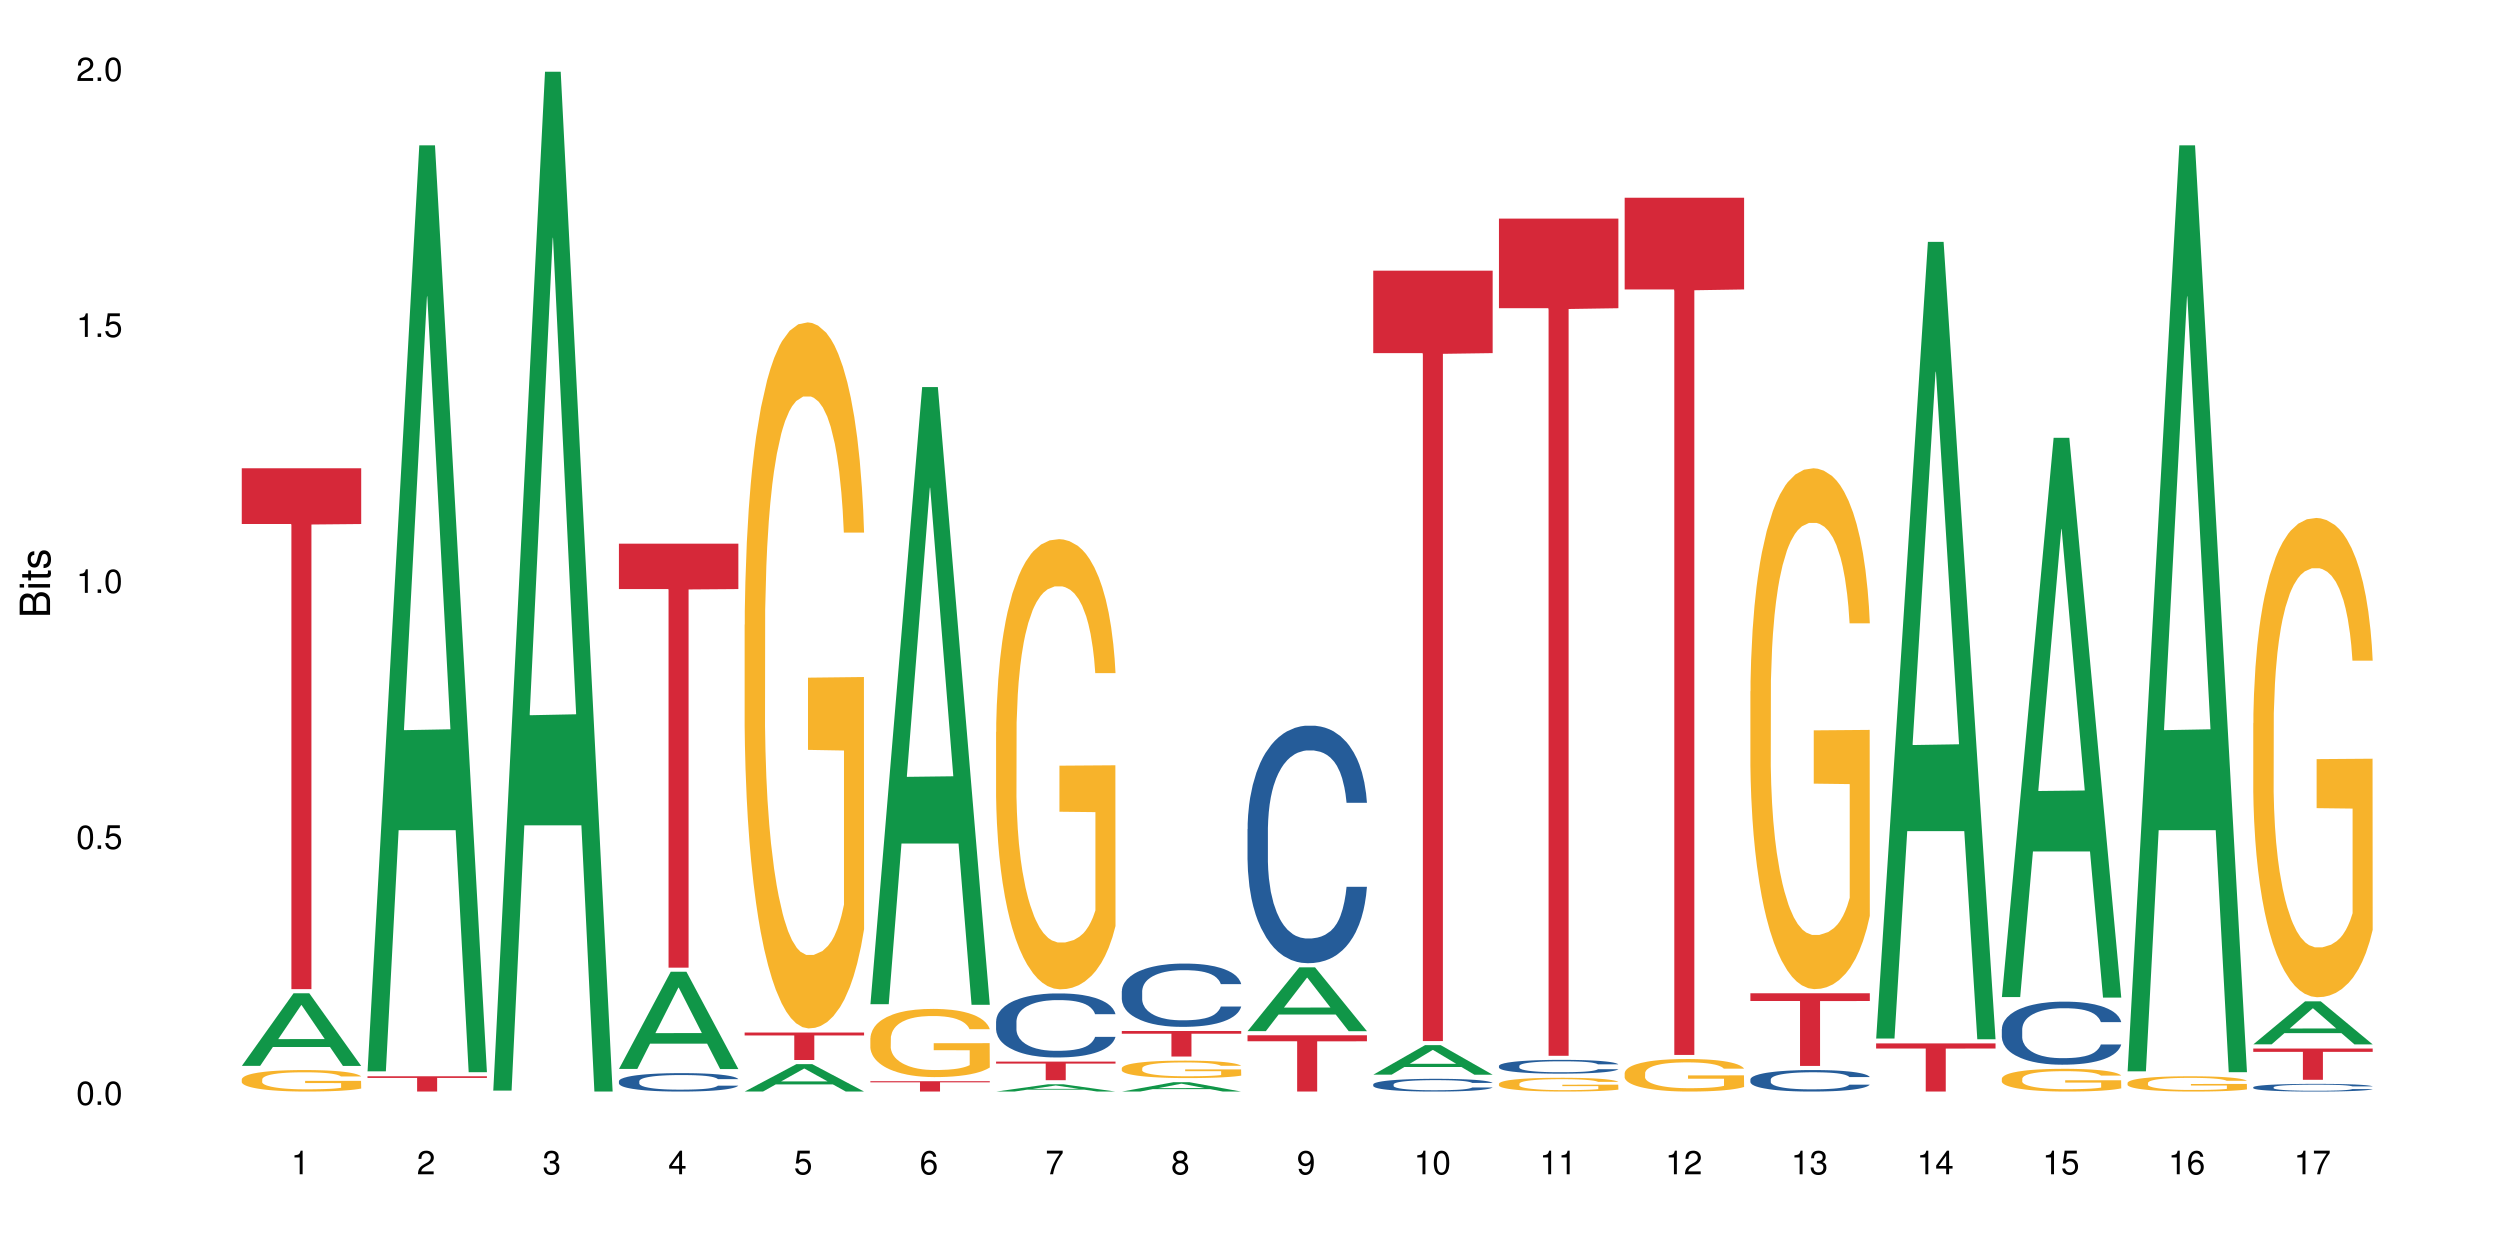 <?xml version="1.0" encoding="UTF-8"?>
<svg xmlns="http://www.w3.org/2000/svg" xmlns:xlink="http://www.w3.org/1999/xlink" width="720pt" height="360pt" viewBox="0 0 720 360" version="1.1">
<defs>
<g>
<symbol overflow="visible" id="glyph0-0">
<path style="stroke:none;" d=""/>
</symbol>
<symbol overflow="visible" id="glyph0-1">
<path style="stroke:none;" d="M 2.641 -6.797 C 2 -6.797 1.422 -6.531 1.078 -6.047 C 0.641 -5.453 0.406 -4.547 0.406 -3.297 C 0.406 -1 1.188 0.219 2.641 0.219 C 4.078 0.219 4.859 -1 4.859 -3.234 C 4.859 -4.562 4.656 -5.438 4.203 -6.047 C 3.844 -6.531 3.281 -6.797 2.641 -6.797 Z M 2.641 -6.047 C 3.547 -6.047 4 -5.125 4 -3.312 C 4 -1.375 3.562 -0.484 2.625 -0.484 C 1.734 -0.484 1.281 -1.422 1.281 -3.281 C 1.281 -5.141 1.734 -6.047 2.641 -6.047 Z M 2.641 -6.047 "/>
</symbol>
<symbol overflow="visible" id="glyph0-2">
<path style="stroke:none;" d="M 1.828 -1 L 0.828 -1 L 0.828 0 L 1.828 0 Z M 1.828 -1 "/>
</symbol>
<symbol overflow="visible" id="glyph0-3">
<path style="stroke:none;" d="M 4.562 -6.797 L 1.062 -6.797 L 0.547 -3.094 L 1.328 -3.094 C 1.719 -3.562 2.047 -3.734 2.578 -3.734 C 3.484 -3.734 4.062 -3.109 4.062 -2.094 C 4.062 -1.125 3.484 -0.531 2.578 -0.531 C 1.828 -0.531 1.375 -0.906 1.188 -1.672 L 0.328 -1.672 C 0.453 -1.109 0.547 -0.844 0.75 -0.594 C 1.125 -0.078 1.828 0.219 2.594 0.219 C 3.969 0.219 4.922 -0.781 4.922 -2.219 C 4.922 -3.562 4.031 -4.484 2.719 -4.484 C 2.25 -4.484 1.859 -4.359 1.469 -4.062 L 1.734 -5.969 L 4.562 -5.969 Z M 4.562 -6.797 "/>
</symbol>
<symbol overflow="visible" id="glyph0-4">
<path style="stroke:none;" d="M 2.484 -4.844 L 2.484 0 L 3.328 0 L 3.328 -6.797 L 2.766 -6.797 C 2.469 -5.75 2.281 -5.609 0.984 -5.453 L 0.984 -4.844 Z M 2.484 -4.844 "/>
</symbol>
<symbol overflow="visible" id="glyph0-5">
<path style="stroke:none;" d="M 4.859 -0.828 L 1.281 -0.828 C 1.359 -1.391 1.672 -1.75 2.5 -2.234 L 3.469 -2.75 C 4.406 -3.266 4.906 -3.969 4.906 -4.812 C 4.906 -5.375 4.672 -5.906 4.266 -6.266 C 3.859 -6.625 3.375 -6.797 2.719 -6.797 C 1.859 -6.797 1.219 -6.5 0.844 -5.922 C 0.609 -5.562 0.5 -5.125 0.484 -4.438 L 1.328 -4.438 C 1.359 -4.906 1.406 -5.188 1.531 -5.406 C 1.75 -5.812 2.188 -6.062 2.703 -6.062 C 3.469 -6.062 4.031 -5.516 4.031 -4.781 C 4.031 -4.25 3.719 -3.797 3.125 -3.438 L 2.234 -2.938 C 0.812 -2.141 0.406 -1.5 0.328 0 L 4.859 0 Z M 4.859 -0.828 "/>
</symbol>
<symbol overflow="visible" id="glyph0-6">
<path style="stroke:none;" d="M 2.125 -3.125 L 2.578 -3.125 C 3.516 -3.125 3.984 -2.703 3.984 -1.891 C 3.984 -1.031 3.469 -0.531 2.578 -0.531 C 1.656 -0.531 1.203 -0.984 1.156 -1.969 L 0.312 -1.969 C 0.344 -1.422 0.438 -1.078 0.609 -0.766 C 0.953 -0.109 1.625 0.219 2.547 0.219 C 3.953 0.219 4.859 -0.609 4.859 -1.906 C 4.859 -2.766 4.516 -3.25 3.703 -3.516 C 4.344 -3.766 4.656 -4.25 4.656 -4.938 C 4.656 -6.109 3.875 -6.797 2.578 -6.797 C 1.203 -6.797 0.484 -6.047 0.453 -4.609 L 1.297 -4.609 C 1.312 -5.016 1.344 -5.25 1.453 -5.453 C 1.641 -5.828 2.062 -6.062 2.594 -6.062 C 3.344 -6.062 3.797 -5.625 3.797 -4.906 C 3.797 -4.422 3.609 -4.141 3.25 -3.984 C 3.016 -3.891 2.719 -3.844 2.125 -3.844 Z M 2.125 -3.125 "/>
</symbol>
<symbol overflow="visible" id="glyph0-7">
<path style="stroke:none;" d="M 3.141 -1.625 L 3.141 0 L 3.984 0 L 3.984 -1.625 L 4.984 -1.625 L 4.984 -2.391 L 3.984 -2.391 L 3.984 -6.797 L 3.359 -6.797 L 0.266 -2.516 L 0.266 -1.625 Z M 3.141 -2.391 L 1 -2.391 L 3.141 -5.359 Z M 3.141 -2.391 "/>
</symbol>
<symbol overflow="visible" id="glyph0-8">
<path style="stroke:none;" d="M 4.781 -5.031 C 4.609 -6.141 3.891 -6.797 2.844 -6.797 C 2.094 -6.797 1.422 -6.438 1.031 -5.828 C 0.609 -5.172 0.406 -4.344 0.406 -3.094 C 0.406 -1.953 0.578 -1.234 0.984 -0.625 C 1.359 -0.078 1.953 0.219 2.703 0.219 C 3.984 0.219 4.922 -0.734 4.922 -2.078 C 4.922 -3.344 4.062 -4.234 2.844 -4.234 C 2.172 -4.234 1.641 -3.969 1.281 -3.469 C 1.281 -5.125 1.828 -6.047 2.797 -6.047 C 3.391 -6.047 3.797 -5.672 3.938 -5.031 Z M 2.734 -3.484 C 3.547 -3.484 4.062 -2.922 4.062 -2 C 4.062 -1.156 3.484 -0.531 2.703 -0.531 C 1.922 -0.531 1.328 -1.188 1.328 -2.047 C 1.328 -2.891 1.906 -3.484 2.734 -3.484 Z M 2.734 -3.484 "/>
</symbol>
<symbol overflow="visible" id="glyph0-9">
<path style="stroke:none;" d="M 4.984 -6.797 L 0.438 -6.797 L 0.438 -5.969 L 4.109 -5.969 C 2.5 -3.656 1.828 -2.234 1.328 0 L 2.219 0 C 2.594 -2.172 3.453 -4.047 4.984 -6.094 Z M 4.984 -6.797 "/>
</symbol>
<symbol overflow="visible" id="glyph0-10">
<path style="stroke:none;" d="M 3.75 -3.578 C 4.453 -4 4.688 -4.344 4.688 -4.984 C 4.688 -6.047 3.844 -6.797 2.641 -6.797 C 1.438 -6.797 0.594 -6.047 0.594 -4.984 C 0.594 -4.359 0.828 -4.016 1.516 -3.578 C 0.734 -3.203 0.359 -2.641 0.359 -1.891 C 0.359 -0.641 1.297 0.219 2.641 0.219 C 3.984 0.219 4.922 -0.641 4.922 -1.875 C 4.922 -2.641 4.531 -3.203 3.75 -3.578 Z M 2.641 -6.047 C 3.359 -6.047 3.812 -5.625 3.812 -4.969 C 3.812 -4.344 3.344 -3.922 2.641 -3.922 C 1.922 -3.922 1.453 -4.344 1.453 -4.984 C 1.453 -5.625 1.922 -6.047 2.641 -6.047 Z M 2.641 -3.203 C 3.484 -3.203 4.062 -2.672 4.062 -1.875 C 4.062 -1.062 3.484 -0.531 2.625 -0.531 C 1.797 -0.531 1.219 -1.078 1.219 -1.875 C 1.219 -2.672 1.797 -3.203 2.641 -3.203 Z M 2.641 -3.203 "/>
</symbol>
<symbol overflow="visible" id="glyph0-11">
<path style="stroke:none;" d="M 0.516 -1.547 C 0.672 -0.438 1.406 0.219 2.438 0.219 C 3.188 0.219 3.859 -0.141 4.266 -0.75 C 4.688 -1.406 4.891 -2.25 4.891 -3.484 C 4.891 -4.625 4.703 -5.359 4.312 -5.953 C 3.938 -6.5 3.344 -6.797 2.594 -6.797 C 1.297 -6.797 0.359 -5.844 0.359 -4.516 C 0.359 -3.25 1.234 -2.344 2.453 -2.344 C 3.094 -2.344 3.562 -2.578 4.016 -3.109 C 4 -1.453 3.469 -0.531 2.5 -0.531 C 1.906 -0.531 1.484 -0.906 1.359 -1.547 Z M 2.578 -6.062 C 3.375 -6.062 3.969 -5.406 3.969 -4.531 C 3.969 -3.688 3.375 -3.094 2.547 -3.094 C 1.734 -3.094 1.234 -3.672 1.234 -4.578 C 1.234 -5.438 1.797 -6.062 2.578 -6.062 Z M 2.578 -6.062 "/>
</symbol>
<symbol overflow="visible" id="glyph1-0">
<path style="stroke:none;" d=""/>
</symbol>
<symbol overflow="visible" id="glyph1-1">
<path style="stroke:none;" d="M 0 -0.953 L 0 -4.891 C 0 -5.719 -0.234 -6.344 -0.734 -6.797 C -1.188 -7.234 -1.812 -7.469 -2.5 -7.469 C -3.547 -7.469 -4.188 -7 -4.625 -5.875 C -4.984 -6.672 -5.641 -7.094 -6.531 -7.094 C -7.156 -7.094 -7.734 -6.859 -8.141 -6.391 C -8.562 -5.938 -8.75 -5.344 -8.75 -4.5 L -8.75 -0.953 Z M -4.984 -2.062 L -7.766 -2.062 L -7.766 -4.219 C -7.766 -4.844 -7.688 -5.203 -7.453 -5.5 C -7.219 -5.812 -6.859 -5.969 -6.375 -5.969 C -5.906 -5.969 -5.531 -5.812 -5.297 -5.5 C -5.062 -5.203 -4.984 -4.844 -4.984 -4.219 Z M -0.984 -2.062 L -4 -2.062 L -4 -4.781 C -4 -5.328 -3.859 -5.688 -3.578 -5.953 C -3.297 -6.219 -2.922 -6.359 -2.484 -6.359 C -2.062 -6.359 -1.688 -6.219 -1.406 -5.953 C -1.109 -5.688 -0.984 -5.328 -0.984 -4.781 Z M -0.984 -2.062 "/>
</symbol>
<symbol overflow="visible" id="glyph1-2">
<path style="stroke:none;" d="M -6.281 -1.797 L -6.281 -0.797 L 0 -0.797 L 0 -1.797 Z M -8.75 -1.797 L -8.75 -0.797 L -7.484 -0.797 L -7.484 -1.797 Z M -8.75 -1.797 "/>
</symbol>
<symbol overflow="visible" id="glyph1-3">
<path style="stroke:none;" d="M -6.281 -3.047 L -6.281 -2.016 L -8.016 -2.016 L -8.016 -1.016 L -6.281 -1.016 L -6.281 -0.172 L -5.469 -0.172 L -5.469 -1.016 L -0.719 -1.016 C -0.078 -1.016 0.281 -1.453 0.281 -2.234 C 0.281 -2.469 0.25 -2.719 0.188 -3.047 L -0.641 -3.047 C -0.609 -2.922 -0.594 -2.766 -0.594 -2.562 C -0.594 -2.141 -0.719 -2.016 -1.156 -2.016 L -5.469 -2.016 L -5.469 -3.047 Z M -6.281 -3.047 "/>
</symbol>
<symbol overflow="visible" id="glyph1-4">
<path style="stroke:none;" d="M -4.531 -5.25 C -5.766 -5.25 -6.469 -4.422 -6.469 -2.969 C -6.469 -1.516 -5.719 -0.562 -4.547 -0.562 C -3.562 -0.562 -3.094 -1.062 -2.734 -2.562 L -2.516 -3.484 C -2.344 -4.188 -2.094 -4.469 -1.625 -4.469 C -1.047 -4.469 -0.641 -3.875 -0.641 -3 C -0.641 -2.453 -0.797 -2 -1.062 -1.75 C -1.25 -1.594 -1.422 -1.531 -1.875 -1.469 L -1.875 -0.406 C -0.422 -0.453 0.281 -1.266 0.281 -2.922 C 0.281 -4.5 -0.5 -5.516 -1.719 -5.516 C -2.656 -5.516 -3.172 -4.984 -3.469 -3.734 L -3.703 -2.766 C -3.891 -1.953 -4.156 -1.609 -4.594 -1.609 C -5.172 -1.609 -5.547 -2.125 -5.547 -2.938 C -5.547 -3.75 -5.203 -4.172 -4.531 -4.203 Z M -4.531 -5.25 "/>
</symbol>
</g>
</defs>
<g id="surface34400">
<rect x="0" y="0" width="720" height="360" style="fill:rgb(100%,100%,100%);fill-opacity:1;stroke:none;"/>
<path style=" stroke:none;fill-rule:nonzero;fill:rgb(6.275%,58.824%,28.235%);fill-opacity:1;" d="M 69.629 306.977 L 69.668 306.957 L 84.551 286.051 L 89.07 286.051 L 104.027 306.996 L 98.77 306.996 L 95.023 301.527 L 78.598 301.527 L 74.922 306.977 L 69.629 306.977 L 80.176 299.266 L 93.516 299.246 L 86.863 289.473 L 86.789 289.453 L 86.719 289.512 L 80.141 299.246 L 80.176 299.266 Z M 69.629 306.977 "/>
<path style=" stroke:none;fill-rule:nonzero;fill:rgb(96.863%,70.196%,16.863%);fill-opacity:1;" d="M 69.629 310.828 L 69.672 310.824 L 69.672 310.711 L 69.84 310.457 L 70.258 310.105 L 70.805 309.816 L 71.391 309.59 L 71.77 309.473 L 72.398 309.301 L 72.941 309.176 L 74.328 308.922 L 76.09 308.684 L 77.055 308.582 L 78.145 308.484 L 79.695 308.379 L 80.41 308.34 L 82.59 308.25 L 85.066 308.191 L 87.793 308.176 L 89.051 308.18 L 90.77 308.203 L 93.121 308.266 L 94.461 308.32 L 95.512 308.379 L 96.602 308.453 L 97.945 308.566 L 99.203 308.703 L 100.207 308.836 L 101.215 309.008 L 102.055 309.188 L 102.766 309.387 L 103.398 309.625 L 103.773 309.82 L 104.027 310.02 L 98.195 310.02 L 97.859 309.82 L 97.48 309.668 L 96.852 309.48 L 96.223 309.348 L 95.594 309.238 L 94.422 309.09 L 93.414 309 L 92.156 308.922 L 90.938 308.871 L 89.555 308.836 L 88.715 308.824 L 86.492 308.824 L 84.48 308.867 L 83.305 308.91 L 82.465 308.957 L 81.289 309.039 L 80.578 309.109 L 80.156 309.152 L 78.898 309.328 L 78.062 309.488 L 77.598 309.594 L 77.012 309.766 L 76.594 309.918 L 76.133 310.145 L 75.879 310.312 L 75.543 310.699 L 75.5 311.719 L 75.629 311.934 L 75.879 312.164 L 76.215 312.367 L 76.719 312.582 L 77.223 312.746 L 78.102 312.969 L 78.859 313.113 L 79.445 313.211 L 80.578 313.363 L 81.039 313.414 L 82.129 313.516 L 83.262 313.594 L 84.645 313.664 L 85.695 313.699 L 87.371 313.727 L 89.512 313.727 L 92.027 313.691 L 93.625 313.645 L 94.715 313.602 L 95.426 313.562 L 96.309 313.5 L 96.938 313.441 L 97.523 313.379 L 98.238 313.285 L 98.238 311.934 L 87.875 311.926 L 87.875 311.293 L 103.984 311.285 L 104.027 313.5 L 103.145 313.652 L 102.055 313.801 L 101.004 313.914 L 99.914 314.008 L 98.363 314.117 L 97.105 314.184 L 95.176 314.262 L 93.414 314.312 L 91.566 314.348 L 89.934 314.363 L 88.004 314.371 L 86.281 314.359 L 84.438 314.324 L 82.969 314.281 L 81.625 314.223 L 80.285 314.148 L 78.605 314.031 L 77.516 313.934 L 76.383 313.816 L 75.25 313.676 L 74.242 313.523 L 73.574 313.402 L 72.902 313.266 L 72.188 313.098 L 71.516 312.906 L 71.012 312.73 L 70.551 312.531 L 70.215 312.344 L 69.883 312.09 L 69.715 311.887 L 69.629 311.711 Z M 69.629 310.828 "/>
<path style=" stroke:none;fill-rule:nonzero;fill:rgb(83.922%,15.686%,22.353%);fill-opacity:1;" d="M 69.629 134.859 L 104.027 134.859 L 104.027 150.918 L 89.691 151.059 L 89.691 284.871 L 83.922 284.871 L 83.922 151.199 L 83.84 150.918 L 69.629 150.918 Z M 69.629 134.859 "/>
<path style=" stroke:none;fill-rule:nonzero;fill:rgb(6.275%,58.824%,28.235%);fill-opacity:1;" d="M 105.836 308.535 L 105.871 308.285 L 120.758 41.855 L 125.277 41.855 L 140.234 308.785 L 134.977 308.785 L 131.23 239.105 L 114.805 239.105 L 111.129 308.535 L 105.836 308.535 L 116.383 210.285 L 129.723 210.035 L 123.07 85.465 L 122.996 85.215 L 122.926 85.969 L 116.348 210.035 L 116.383 210.285 Z M 105.836 308.535 "/>
<path style=" stroke:none;fill-rule:nonzero;fill:rgb(83.922%,15.686%,22.353%);fill-opacity:1;" d="M 105.836 309.965 L 140.234 309.965 L 140.234 310.438 L 125.898 310.441 L 125.898 314.371 L 120.129 314.371 L 120.129 310.445 L 120.047 310.438 L 105.836 310.438 Z M 105.836 309.965 "/>
<path style=" stroke:none;fill-rule:nonzero;fill:rgb(6.275%,58.824%,28.235%);fill-opacity:1;" d="M 142.043 314.094 L 142.078 313.82 L 156.965 20.664 L 161.484 20.664 L 176.441 314.371 L 171.184 314.371 L 167.438 237.703 L 151.012 237.703 L 147.336 314.094 L 142.043 314.094 L 152.59 205.988 L 165.93 205.711 L 159.277 68.648 L 159.203 68.375 L 159.133 69.199 L 152.555 205.711 L 152.59 205.988 Z M 142.043 314.094 "/>
<path style=" stroke:none;fill-rule:nonzero;fill:rgb(6.275%,58.824%,28.235%);fill-opacity:1;" d="M 178.25 307.855 L 178.285 307.828 L 193.172 279.863 L 197.691 279.863 L 212.648 307.883 L 207.391 307.883 L 203.645 300.57 L 187.219 300.57 L 183.543 307.855 L 178.25 307.855 L 188.797 297.543 L 202.137 297.516 L 195.484 284.441 L 195.41 284.414 L 195.34 284.492 L 188.762 297.516 L 188.797 297.543 Z M 178.25 307.855 "/>
<path style=" stroke:none;fill-rule:nonzero;fill:rgb(14.51%,36.078%,60%);fill-opacity:1;" d="M 178.25 311.371 L 178.293 311.367 L 178.293 311.25 L 178.418 311.066 L 178.711 310.832 L 179.004 310.672 L 179.762 310.387 L 180.809 310.109 L 181.898 309.895 L 182.695 309.77 L 183.41 309.672 L 185.047 309.492 L 186.094 309.402 L 187.227 309.32 L 188.609 309.238 L 189.617 309.188 L 191.883 309.109 L 193.562 309.078 L 194.859 309.062 L 197.672 309.062 L 199.348 309.082 L 200.566 309.105 L 201.91 309.145 L 203.039 309.188 L 205.012 309.293 L 206.773 309.43 L 207.57 309.508 L 208.828 309.66 L 209.793 309.805 L 210.465 309.93 L 211.219 310.109 L 211.891 310.328 L 212.395 310.574 L 212.648 310.785 L 206.773 310.785 L 206.48 310.59 L 206.145 310.441 L 205.516 310.242 L 204.887 310.102 L 204.004 309.961 L 203.207 309.867 L 202.117 309.773 L 201.152 309.719 L 200.148 309.672 L 199.184 309.645 L 197.336 309.613 L 195.195 309.613 L 194.398 309.625 L 192.766 309.664 L 191.883 309.699 L 190.625 309.766 L 189.742 309.828 L 188.695 309.926 L 187.98 310.008 L 187.102 310.133 L 186.473 310.246 L 185.758 310.406 L 185.34 310.527 L 184.961 310.664 L 184.625 310.824 L 184.375 310.992 L 184.207 311.172 L 184.121 311.348 L 184.121 312.098 L 184.207 312.273 L 184.418 312.477 L 184.961 312.773 L 185.758 313.031 L 186.68 313.234 L 187.562 313.379 L 188.066 313.449 L 188.738 313.527 L 189.785 313.625 L 191.297 313.719 L 192.176 313.758 L 193.52 313.797 L 194.902 313.816 L 196.75 313.816 L 198.387 313.797 L 199.477 313.773 L 200.609 313.734 L 202.16 313.652 L 203.125 313.574 L 203.965 313.484 L 204.594 313.391 L 205.012 313.312 L 205.641 313.164 L 206.145 312.996 L 206.523 312.828 L 206.773 312.664 L 212.648 312.664 L 212.395 312.855 L 212.016 313.047 L 211.641 313.188 L 211.055 313.355 L 210.383 313.508 L 209.418 313.676 L 208.621 313.789 L 207.57 313.91 L 206.605 314 L 205.559 314.086 L 204.004 314.18 L 203 314.23 L 201.91 314.273 L 200.609 314.312 L 198.973 314.348 L 197.211 314.367 L 195.574 314.371 L 193.812 314.359 L 192.512 314.34 L 190.793 314.297 L 188.652 314.211 L 187.102 314.117 L 185.883 314.027 L 184.836 313.93 L 183.66 313.797 L 182.152 313.586 L 181.227 313.418 L 180.598 313.285 L 179.887 313.094 L 179.383 312.926 L 178.797 312.652 L 178.375 312.309 L 178.25 312.043 Z M 178.25 311.371 "/>
<path style=" stroke:none;fill-rule:nonzero;fill:rgb(83.922%,15.686%,22.353%);fill-opacity:1;" d="M 178.25 156.582 L 212.648 156.582 L 212.648 169.652 L 198.312 169.766 L 198.312 278.684 L 192.543 278.684 L 192.543 169.883 L 192.461 169.652 L 178.25 169.652 Z M 178.25 156.582 "/>
<path style=" stroke:none;fill-rule:nonzero;fill:rgb(6.275%,58.824%,28.235%);fill-opacity:1;" d="M 214.457 314.363 L 214.492 314.355 L 229.379 306.461 L 233.898 306.461 L 248.855 314.371 L 243.598 314.371 L 239.852 312.305 L 223.422 312.305 L 219.75 314.363 L 214.457 314.363 L 225.004 311.453 L 238.344 311.445 L 231.691 307.754 L 231.617 307.746 L 231.547 307.766 L 224.969 311.445 L 225.004 311.453 Z M 214.457 314.363 "/>
<path style=" stroke:none;fill-rule:nonzero;fill:rgb(96.863%,70.196%,16.863%);fill-opacity:1;" d="M 214.457 179.938 L 214.5 179.754 L 214.5 176.039 L 214.668 167.684 L 215.086 156.168 L 215.633 146.695 L 216.219 139.27 L 216.598 135.367 L 217.227 129.797 L 217.77 125.711 L 219.156 117.355 L 220.918 109.555 L 221.883 106.215 L 222.973 103.055 L 224.523 99.527 L 225.238 98.227 L 227.418 95.258 L 229.895 93.398 L 232.621 92.844 L 233.879 93.027 L 235.598 93.77 L 237.949 95.812 L 239.289 97.672 L 240.34 99.527 L 241.43 101.941 L 242.77 105.656 L 244.031 110.113 L 245.035 114.57 L 246.043 120.141 L 246.883 126.082 L 247.594 132.582 L 248.223 140.383 L 248.602 146.883 L 248.855 153.383 L 243.023 153.383 L 242.688 146.883 L 242.309 141.867 L 241.68 135.742 L 241.051 131.285 L 240.422 127.754 L 239.246 122.926 L 238.242 119.957 L 236.984 117.355 L 235.766 115.684 L 234.383 114.57 L 233.543 114.199 L 231.32 114.199 L 229.305 115.5 L 228.133 116.984 L 227.293 118.469 L 226.117 121.254 L 225.406 123.484 L 224.984 124.969 L 223.727 130.727 L 222.887 135.926 L 222.426 139.453 L 221.84 145.027 L 221.422 150.039 L 220.957 157.469 L 220.707 163.039 L 220.371 175.668 L 220.328 209.094 L 220.457 216.152 L 220.707 223.766 L 221.043 230.449 L 221.547 237.508 L 222.051 242.895 L 222.93 250.137 L 223.684 254.965 L 224.273 258.121 L 225.406 263.133 L 225.867 264.805 L 226.957 268.148 L 228.09 270.75 L 229.473 272.977 L 230.523 274.09 L 232.199 275.02 L 234.34 275.02 L 236.855 273.906 L 238.449 272.422 L 239.543 270.934 L 240.254 269.633 L 241.137 267.59 L 241.766 265.734 L 242.352 263.691 L 243.066 260.535 L 243.066 216.152 L 232.703 215.965 L 232.703 195.168 L 248.812 194.98 L 248.855 267.59 L 247.973 272.605 L 246.883 277.434 L 245.832 281.148 L 244.742 284.305 L 243.191 287.832 L 241.934 290.062 L 240.004 292.66 L 238.242 294.332 L 236.395 295.449 L 234.758 296.004 L 232.828 296.191 L 231.109 295.82 L 229.266 294.703 L 227.797 293.219 L 226.453 291.363 L 225.113 288.949 L 223.434 285.047 L 222.344 281.891 L 221.211 277.992 L 220.078 273.348 L 219.07 268.336 L 218.398 264.434 L 217.73 259.977 L 217.016 254.406 L 216.344 248.094 L 215.84 242.336 L 215.379 235.836 L 215.043 229.707 L 214.707 221.352 L 214.539 214.664 L 214.457 208.91 Z M 214.457 179.938 "/>
<path style=" stroke:none;fill-rule:nonzero;fill:rgb(83.922%,15.686%,22.353%);fill-opacity:1;" d="M 214.457 297.371 L 248.855 297.371 L 248.855 298.215 L 234.52 298.223 L 234.52 305.281 L 228.75 305.281 L 228.75 298.23 L 228.668 298.215 L 214.457 298.215 Z M 214.457 297.371 "/>
<path style=" stroke:none;fill-rule:nonzero;fill:rgb(6.275%,58.824%,28.235%);fill-opacity:1;" d="M 250.664 289.215 L 250.699 289.047 L 265.582 111.48 L 270.105 111.48 L 285.062 289.383 L 279.805 289.383 L 276.059 242.945 L 259.629 242.945 L 255.957 289.215 L 250.664 289.215 L 261.211 223.734 L 274.551 223.566 L 267.898 140.547 L 267.824 140.379 L 267.754 140.883 L 261.176 223.566 L 261.211 223.734 Z M 250.664 289.215 "/>
<path style=" stroke:none;fill-rule:nonzero;fill:rgb(96.863%,70.196%,16.863%);fill-opacity:1;" d="M 250.664 298.977 L 250.707 298.957 L 250.707 298.598 L 250.875 297.793 L 251.293 296.68 L 251.84 295.766 L 252.426 295.047 L 252.805 294.672 L 253.434 294.133 L 253.977 293.738 L 255.363 292.93 L 257.125 292.176 L 258.09 291.855 L 259.18 291.551 L 260.73 291.207 L 261.445 291.082 L 263.625 290.797 L 266.102 290.617 L 268.828 290.562 L 270.086 290.582 L 271.805 290.652 L 274.156 290.848 L 275.496 291.027 L 276.547 291.207 L 277.637 291.441 L 278.977 291.801 L 280.238 292.23 L 281.242 292.66 L 282.25 293.199 L 283.09 293.773 L 283.801 294.402 L 284.43 295.156 L 284.809 295.781 L 285.062 296.41 L 279.23 296.41 L 278.895 295.781 L 278.516 295.297 L 277.887 294.707 L 277.258 294.277 L 276.629 293.934 L 275.453 293.469 L 274.449 293.18 L 273.191 292.93 L 271.973 292.77 L 270.59 292.66 L 269.75 292.625 L 267.527 292.625 L 265.512 292.75 L 264.34 292.895 L 263.5 293.039 L 262.324 293.309 L 261.613 293.523 L 261.191 293.664 L 259.934 294.223 L 259.094 294.723 L 258.633 295.066 L 258.047 295.602 L 257.629 296.086 L 257.164 296.805 L 256.914 297.344 L 256.578 298.562 L 256.535 301.793 L 256.664 302.473 L 256.914 303.211 L 257.25 303.855 L 257.754 304.535 L 258.258 305.059 L 259.137 305.758 L 259.891 306.223 L 260.48 306.527 L 261.613 307.012 L 262.074 307.176 L 263.164 307.496 L 264.297 307.75 L 265.68 307.965 L 266.73 308.07 L 268.406 308.16 L 270.547 308.16 L 273.062 308.055 L 274.656 307.91 L 275.75 307.766 L 276.461 307.641 L 277.344 307.441 L 277.973 307.266 L 278.559 307.066 L 279.273 306.762 L 279.273 302.473 L 268.91 302.457 L 268.91 300.445 L 285.02 300.43 L 285.062 307.441 L 284.18 307.926 L 283.09 308.395 L 282.039 308.754 L 280.949 309.059 L 279.398 309.398 L 278.141 309.613 L 276.211 309.863 L 274.449 310.027 L 272.602 310.133 L 270.965 310.188 L 269.035 310.207 L 267.316 310.172 L 265.473 310.062 L 264.004 309.918 L 262.66 309.738 L 261.32 309.508 L 259.641 309.129 L 258.551 308.824 L 257.418 308.449 L 256.285 308 L 255.277 307.516 L 254.605 307.137 L 253.938 306.707 L 253.223 306.168 L 252.551 305.559 L 252.047 305.004 L 251.586 304.375 L 251.25 303.785 L 250.914 302.977 L 250.746 302.332 L 250.664 301.773 Z M 250.664 298.977 "/>
<path style=" stroke:none;fill-rule:nonzero;fill:rgb(83.922%,15.686%,22.353%);fill-opacity:1;" d="M 250.664 311.387 L 285.062 311.387 L 285.062 311.703 L 270.727 311.707 L 270.727 314.371 L 264.957 314.371 L 264.957 311.711 L 264.875 311.703 L 250.664 311.703 Z M 250.664 311.387 "/>
<path style=" stroke:none;fill-rule:nonzero;fill:rgb(6.275%,58.824%,28.235%);fill-opacity:1;" d="M 286.871 314.367 L 286.906 314.367 L 301.789 312.277 L 306.312 312.277 L 321.27 314.371 L 316.012 314.371 L 312.266 313.824 L 295.836 313.824 L 292.164 314.367 L 286.871 314.367 L 297.418 313.598 L 310.758 313.598 L 304.105 312.621 L 304.031 312.617 L 303.961 312.625 L 297.383 313.598 L 297.418 313.598 Z M 286.871 314.367 "/>
<path style=" stroke:none;fill-rule:nonzero;fill:rgb(14.51%,36.078%,60%);fill-opacity:1;" d="M 286.871 294.137 L 286.914 294.121 L 286.914 293.715 L 287.039 293.074 L 287.332 292.266 L 287.625 291.707 L 288.383 290.715 L 289.43 289.754 L 290.52 289.012 L 291.316 288.574 L 292.031 288.234 L 293.668 287.613 L 294.715 287.293 L 295.848 287.004 L 297.23 286.719 L 298.238 286.551 L 300.504 286.281 L 302.184 286.16 L 303.48 286.109 L 306.293 286.109 L 307.969 286.18 L 309.188 286.262 L 310.527 286.398 L 311.66 286.551 L 313.633 286.922 L 315.395 287.391 L 316.191 287.664 L 317.449 288.184 L 318.414 288.691 L 319.086 289.129 L 319.84 289.754 L 320.512 290.512 L 321.016 291.371 L 321.27 292.098 L 315.395 292.098 L 315.102 291.422 L 314.766 290.898 L 314.137 290.207 L 313.508 289.719 L 312.625 289.23 L 311.828 288.91 L 310.738 288.59 L 309.773 288.387 L 308.766 288.234 L 307.801 288.133 L 305.957 288.031 L 303.816 288.031 L 303.02 288.066 L 301.383 288.203 L 300.504 288.32 L 299.246 288.555 L 298.363 288.773 L 297.316 289.113 L 296.602 289.398 L 295.723 289.836 L 295.094 290.227 L 294.379 290.781 L 293.961 291.203 L 293.582 291.676 L 293.246 292.23 L 292.996 292.82 L 292.828 293.445 L 292.742 294.055 L 292.742 296.668 L 292.828 297.273 L 293.039 297.98 L 293.582 299.012 L 294.379 299.902 L 295.301 300.613 L 296.184 301.117 L 296.688 301.355 L 297.359 301.625 L 298.406 301.961 L 299.918 302.297 L 300.797 302.434 L 302.141 302.566 L 303.523 302.637 L 305.371 302.637 L 307.004 302.566 L 308.098 302.484 L 309.23 302.348 L 310.781 302.062 L 311.746 301.793 L 312.586 301.473 L 313.215 301.152 L 313.633 300.883 L 314.262 300.359 L 314.766 299.785 L 315.145 299.195 L 315.395 298.621 L 321.27 298.621 L 321.016 299.297 L 320.637 299.953 L 320.262 300.441 L 319.672 301.035 L 319.004 301.555 L 318.039 302.145 L 317.242 302.535 L 316.191 302.957 L 315.227 303.277 L 314.18 303.562 L 312.625 303.898 L 311.621 304.07 L 310.527 304.219 L 309.23 304.355 L 307.594 304.473 L 305.832 304.539 L 304.195 304.559 L 302.434 304.523 L 301.133 304.457 L 299.414 304.305 L 297.273 304 L 295.723 303.68 L 294.504 303.359 L 293.457 303.023 L 292.281 302.566 L 290.773 301.824 L 289.848 301.254 L 289.219 300.781 L 288.508 300.121 L 288.004 299.531 L 287.418 298.59 L 286.996 297.391 L 286.871 296.465 Z M 286.871 294.137 "/>
<path style=" stroke:none;fill-rule:nonzero;fill:rgb(96.863%,70.196%,16.863%);fill-opacity:1;" d="M 286.871 210.805 L 286.914 210.688 L 286.914 208.32 L 287.082 202.988 L 287.5 195.648 L 288.047 189.609 L 288.633 184.871 L 289.012 182.387 L 289.641 178.832 L 290.184 176.23 L 291.57 170.898 L 293.332 165.926 L 294.297 163.797 L 295.387 161.781 L 296.938 159.531 L 297.652 158.703 L 299.832 156.809 L 302.309 155.625 L 305.035 155.27 L 306.293 155.387 L 308.012 155.863 L 310.363 157.164 L 311.703 158.348 L 312.754 159.531 L 313.844 161.07 L 315.184 163.441 L 316.445 166.281 L 317.449 169.125 L 318.457 172.676 L 319.297 176.465 L 320.008 180.609 L 320.637 185.582 L 321.016 189.727 L 321.27 193.871 L 315.438 193.871 L 315.102 189.727 L 314.723 186.531 L 314.094 182.621 L 313.465 179.781 L 312.836 177.531 L 311.66 174.453 L 310.656 172.559 L 309.398 170.898 L 308.18 169.836 L 306.797 169.125 L 305.957 168.887 L 303.734 168.887 L 301.719 169.715 L 300.547 170.664 L 299.707 171.609 L 298.531 173.387 L 297.82 174.809 L 297.398 175.754 L 296.141 179.426 L 295.301 182.742 L 294.84 184.992 L 294.254 188.543 L 293.836 191.742 L 293.371 196.477 L 293.121 200.031 L 292.785 208.082 L 292.742 229.395 L 292.871 233.895 L 293.121 238.75 L 293.457 243.012 L 293.961 247.512 L 294.465 250.945 L 295.344 255.566 L 296.098 258.645 L 296.688 260.656 L 297.82 263.855 L 298.281 264.918 L 299.371 267.051 L 300.504 268.707 L 301.887 270.129 L 302.938 270.84 L 304.613 271.434 L 306.754 271.434 L 309.27 270.723 L 310.863 269.773 L 311.957 268.828 L 312.668 268 L 313.551 266.695 L 314.18 265.512 L 314.766 264.211 L 315.48 262.195 L 315.48 233.895 L 305.117 233.777 L 305.117 220.516 L 321.227 220.398 L 321.27 266.695 L 320.387 269.895 L 319.297 272.973 L 318.246 275.34 L 317.156 277.352 L 315.605 279.602 L 314.348 281.023 L 312.418 282.68 L 310.656 283.746 L 308.809 284.457 L 307.172 284.812 L 305.242 284.93 L 303.523 284.695 L 301.68 283.984 L 300.211 283.035 L 298.867 281.852 L 297.527 280.312 L 295.848 277.828 L 294.758 275.812 L 293.625 273.328 L 292.492 270.367 L 291.484 267.168 L 290.812 264.684 L 290.145 261.84 L 289.43 258.289 L 288.758 254.262 L 288.254 250.59 L 287.793 246.449 L 287.457 242.539 L 287.121 237.211 L 286.953 232.949 L 286.871 229.277 Z M 286.871 210.805 "/>
<path style=" stroke:none;fill-rule:nonzero;fill:rgb(83.922%,15.686%,22.353%);fill-opacity:1;" d="M 286.871 305.738 L 321.27 305.738 L 321.27 306.312 L 306.934 306.316 L 306.934 311.102 L 301.164 311.102 L 301.164 306.32 L 301.082 306.312 L 286.871 306.312 Z M 286.871 305.738 "/>
<path style=" stroke:none;fill-rule:nonzero;fill:rgb(6.275%,58.824%,28.235%);fill-opacity:1;" d="M 323.078 314.367 L 323.113 314.367 L 337.996 311.668 L 342.52 311.668 L 357.473 314.371 L 352.219 314.371 L 348.473 313.664 L 332.043 313.664 L 328.371 314.367 L 323.078 314.367 L 333.625 313.375 L 346.965 313.371 L 340.312 312.109 L 340.238 312.109 L 340.164 312.117 L 333.59 313.371 L 333.625 313.375 Z M 323.078 314.367 "/>
<path style=" stroke:none;fill-rule:nonzero;fill:rgb(14.51%,36.078%,60%);fill-opacity:1;" d="M 323.078 285.449 L 323.121 285.43 L 323.121 285.031 L 323.246 284.398 L 323.539 283.598 L 323.832 283.051 L 324.59 282.066 L 325.637 281.117 L 326.727 280.383 L 327.523 279.949 L 328.238 279.617 L 329.875 279 L 330.922 278.684 L 332.055 278.402 L 333.438 278.117 L 334.445 277.953 L 336.711 277.684 L 338.387 277.57 L 339.688 277.52 L 342.5 277.52 L 344.176 277.586 L 345.395 277.668 L 346.734 277.801 L 347.867 277.953 L 349.84 278.316 L 351.602 278.785 L 352.398 279.051 L 353.656 279.566 L 354.621 280.066 L 355.293 280.5 L 356.047 281.117 L 356.719 281.867 L 357.223 282.715 L 357.473 283.434 L 351.602 283.434 L 351.309 282.766 L 350.973 282.25 L 350.344 281.566 L 349.715 281.082 L 348.832 280.602 L 348.035 280.285 L 346.945 279.969 L 345.98 279.77 L 344.973 279.617 L 344.008 279.52 L 342.164 279.418 L 340.023 279.418 L 339.227 279.449 L 337.59 279.586 L 336.711 279.699 L 335.453 279.934 L 334.57 280.152 L 333.523 280.484 L 332.809 280.766 L 331.93 281.199 L 331.301 281.582 L 330.586 282.133 L 330.168 282.551 L 329.789 283.016 L 329.453 283.566 L 329.203 284.148 L 329.035 284.766 L 328.949 285.363 L 328.949 287.945 L 329.035 288.547 L 329.246 289.246 L 329.789 290.262 L 330.586 291.145 L 331.508 291.844 L 332.391 292.344 L 332.895 292.578 L 333.566 292.844 L 334.613 293.176 L 336.125 293.512 L 337.004 293.645 L 338.348 293.777 L 339.73 293.844 L 341.578 293.844 L 343.211 293.777 L 344.305 293.695 L 345.438 293.562 L 346.988 293.277 L 347.953 293.012 L 348.793 292.695 L 349.422 292.379 L 349.84 292.113 L 350.469 291.594 L 350.973 291.027 L 351.352 290.445 L 351.602 289.879 L 357.473 289.879 L 357.223 290.547 L 356.844 291.195 L 356.469 291.68 L 355.879 292.262 L 355.211 292.777 L 354.246 293.359 L 353.449 293.742 L 352.398 294.16 L 351.434 294.477 L 350.387 294.762 L 348.832 295.094 L 347.828 295.262 L 346.734 295.41 L 345.438 295.543 L 343.801 295.66 L 342.039 295.727 L 340.402 295.742 L 338.641 295.711 L 337.34 295.645 L 335.621 295.492 L 333.48 295.191 L 331.93 294.875 L 330.711 294.559 L 329.664 294.227 L 328.488 293.777 L 326.98 293.043 L 326.055 292.477 L 325.426 292.012 L 324.715 291.363 L 324.211 290.777 L 323.625 289.848 L 323.203 288.664 L 323.078 287.746 Z M 323.078 285.449 "/>
<path style=" stroke:none;fill-rule:nonzero;fill:rgb(96.863%,70.196%,16.863%);fill-opacity:1;" d="M 323.078 307.613 L 323.121 307.609 L 323.121 307.52 L 323.289 307.312 L 323.707 307.027 L 324.254 306.793 L 324.84 306.609 L 325.219 306.512 L 325.848 306.375 L 326.391 306.273 L 327.777 306.066 L 329.539 305.875 L 330.504 305.789 L 331.594 305.711 L 333.145 305.625 L 333.859 305.594 L 336.039 305.52 L 338.516 305.473 L 341.242 305.461 L 342.5 305.465 L 344.219 305.484 L 346.566 305.535 L 347.91 305.578 L 348.961 305.625 L 350.051 305.684 L 351.391 305.777 L 352.652 305.887 L 353.656 305.996 L 354.664 306.137 L 355.504 306.281 L 356.215 306.441 L 356.844 306.637 L 357.223 306.797 L 357.473 306.957 L 351.645 306.957 L 351.309 306.797 L 350.93 306.672 L 350.301 306.52 L 349.672 306.41 L 349.043 306.324 L 347.867 306.203 L 346.863 306.129 L 345.605 306.066 L 344.387 306.023 L 343.004 305.996 L 342.164 305.988 L 339.941 305.988 L 337.926 306.02 L 336.754 306.059 L 335.914 306.094 L 334.738 306.164 L 334.027 306.219 L 333.605 306.254 L 332.348 306.398 L 331.508 306.527 L 331.047 306.613 L 330.461 306.75 L 330.043 306.875 L 329.578 307.059 L 329.328 307.195 L 328.992 307.508 L 328.949 308.336 L 329.078 308.512 L 329.328 308.699 L 329.664 308.863 L 330.168 309.039 L 330.672 309.172 L 331.551 309.352 L 332.305 309.469 L 332.895 309.547 L 334.027 309.672 L 334.488 309.715 L 335.578 309.797 L 336.711 309.859 L 338.094 309.914 L 339.145 309.941 L 340.82 309.965 L 342.961 309.965 L 345.477 309.938 L 347.07 309.902 L 348.164 309.863 L 348.875 309.832 L 349.758 309.781 L 350.387 309.738 L 350.973 309.688 L 351.688 309.609 L 351.688 308.512 L 341.324 308.504 L 341.324 307.992 L 357.434 307.988 L 357.473 309.781 L 356.594 309.906 L 355.504 310.027 L 354.453 310.117 L 353.363 310.195 L 351.812 310.281 L 350.555 310.34 L 348.625 310.402 L 346.863 310.445 L 345.016 310.473 L 343.379 310.484 L 341.449 310.488 L 339.73 310.48 L 337.887 310.453 L 336.418 310.418 L 335.074 310.371 L 333.734 310.312 L 332.055 310.215 L 330.965 310.137 L 329.832 310.039 L 328.699 309.926 L 327.691 309.801 L 327.02 309.703 L 326.352 309.594 L 325.637 309.457 L 324.965 309.301 L 324.461 309.156 L 324 308.996 L 323.664 308.844 L 323.328 308.641 L 323.16 308.473 L 323.078 308.332 Z M 323.078 307.613 "/>
<path style=" stroke:none;fill-rule:nonzero;fill:rgb(83.922%,15.686%,22.353%);fill-opacity:1;" d="M 323.078 296.922 L 357.473 296.922 L 357.473 297.711 L 343.141 297.719 L 343.141 304.281 L 337.371 304.281 L 337.371 297.723 L 337.289 297.711 L 323.078 297.711 Z M 323.078 296.922 "/>
<path style=" stroke:none;fill-rule:nonzero;fill:rgb(6.275%,58.824%,28.235%);fill-opacity:1;" d="M 359.285 296.957 L 359.32 296.941 L 374.203 278.586 L 378.727 278.586 L 393.68 296.977 L 388.426 296.977 L 384.68 292.176 L 368.25 292.176 L 364.578 296.957 L 359.285 296.957 L 369.832 290.188 L 383.172 290.172 L 376.52 281.59 L 376.445 281.574 L 376.371 281.625 L 369.797 290.172 L 369.832 290.188 Z M 359.285 296.957 "/>
<path style=" stroke:none;fill-rule:nonzero;fill:rgb(14.51%,36.078%,60%);fill-opacity:1;" d="M 359.285 238.766 L 359.328 238.703 L 359.328 237.203 L 359.453 234.828 L 359.746 231.824 L 360.039 229.762 L 360.797 226.074 L 361.844 222.508 L 362.934 219.758 L 363.73 218.133 L 364.445 216.883 L 366.082 214.57 L 367.129 213.379 L 368.262 212.316 L 369.645 211.254 L 370.652 210.629 L 372.918 209.629 L 374.594 209.191 L 375.895 209.004 L 378.707 209.004 L 380.383 209.254 L 381.602 209.566 L 382.941 210.066 L 384.074 210.629 L 386.047 212.004 L 387.809 213.754 L 388.605 214.758 L 389.863 216.695 L 390.828 218.57 L 391.5 220.195 L 392.254 222.508 L 392.926 225.324 L 393.43 228.512 L 393.68 231.199 L 387.809 231.199 L 387.516 228.699 L 387.18 226.762 L 386.551 224.199 L 385.922 222.383 L 385.039 220.57 L 384.242 219.383 L 383.152 218.195 L 382.188 217.445 L 381.18 216.883 L 380.215 216.508 L 378.371 216.133 L 376.23 216.133 L 375.434 216.258 L 373.797 216.758 L 372.918 217.195 L 371.66 218.07 L 370.777 218.883 L 369.73 220.133 L 369.016 221.195 L 368.137 222.82 L 367.508 224.262 L 366.793 226.324 L 366.375 227.887 L 365.996 229.637 L 365.66 231.699 L 365.41 233.891 L 365.242 236.203 L 365.156 238.453 L 365.156 248.145 L 365.242 250.395 L 365.449 253.02 L 365.996 256.836 L 366.793 260.148 L 367.715 262.773 L 368.598 264.652 L 369.102 265.527 L 369.773 266.527 L 370.82 267.777 L 372.332 269.027 L 373.211 269.527 L 374.555 270.027 L 375.938 270.277 L 377.785 270.277 L 379.418 270.027 L 380.512 269.715 L 381.645 269.215 L 383.195 268.152 L 384.16 267.152 L 385 265.965 L 385.629 264.777 L 386.047 263.773 L 386.676 261.836 L 387.18 259.711 L 387.559 257.523 L 387.809 255.398 L 393.68 255.398 L 393.43 257.898 L 393.051 260.336 L 392.676 262.148 L 392.086 264.34 L 391.418 266.277 L 390.453 268.465 L 389.656 269.902 L 388.605 271.465 L 387.641 272.652 L 386.594 273.715 L 385.039 274.969 L 384.035 275.594 L 382.941 276.156 L 381.645 276.656 L 380.008 277.094 L 378.246 277.344 L 376.609 277.406 L 374.848 277.281 L 373.547 277.031 L 371.828 276.469 L 369.688 275.344 L 368.137 274.156 L 366.918 272.965 L 365.871 271.715 L 364.695 270.027 L 363.188 267.277 L 362.262 265.152 L 361.633 263.398 L 360.922 260.961 L 360.418 258.773 L 359.832 255.273 L 359.41 250.832 L 359.285 247.395 Z M 359.285 238.766 "/>
<path style=" stroke:none;fill-rule:nonzero;fill:rgb(83.922%,15.686%,22.353%);fill-opacity:1;" d="M 359.285 298.156 L 393.68 298.156 L 393.68 299.891 L 379.348 299.906 L 379.348 314.371 L 373.578 314.371 L 373.578 299.922 L 373.496 299.891 L 359.285 299.891 Z M 359.285 298.156 "/>
<path style=" stroke:none;fill-rule:nonzero;fill:rgb(6.275%,58.824%,28.235%);fill-opacity:1;" d="M 395.492 309.512 L 395.527 309.504 L 410.41 301.004 L 414.934 301.004 L 429.887 309.523 L 424.633 309.523 L 420.887 307.297 L 404.457 307.297 L 400.785 309.512 L 395.492 309.512 L 406.039 306.379 L 419.379 306.371 L 412.727 302.395 L 412.652 302.387 L 412.578 302.41 L 406 306.371 L 406.039 306.379 Z M 395.492 309.512 "/>
<path style=" stroke:none;fill-rule:nonzero;fill:rgb(14.51%,36.078%,60%);fill-opacity:1;" d="M 395.492 312.297 L 395.535 312.293 L 395.535 312.215 L 395.66 312.086 L 395.953 311.926 L 396.246 311.816 L 397 311.617 L 398.051 311.426 L 399.141 311.277 L 399.938 311.191 L 400.652 311.125 L 402.289 311 L 403.336 310.938 L 404.469 310.879 L 405.852 310.82 L 406.859 310.789 L 409.125 310.734 L 410.801 310.711 L 412.102 310.699 L 414.914 310.699 L 416.59 310.715 L 417.809 310.73 L 419.148 310.758 L 420.281 310.789 L 422.254 310.863 L 424.016 310.957 L 424.812 311.008 L 426.07 311.113 L 427.035 311.215 L 427.707 311.301 L 428.461 311.426 L 429.133 311.578 L 429.637 311.746 L 429.887 311.891 L 424.016 311.891 L 423.723 311.758 L 423.387 311.652 L 422.758 311.516 L 422.129 311.418 L 421.246 311.32 L 420.449 311.258 L 419.359 311.195 L 418.395 311.152 L 417.387 311.125 L 416.422 311.105 L 414.578 311.082 L 412.438 311.082 L 411.641 311.09 L 410.004 311.117 L 409.125 311.141 L 407.867 311.188 L 406.984 311.23 L 405.938 311.297 L 405.223 311.355 L 404.344 311.441 L 403.715 311.52 L 403 311.629 L 402.582 311.715 L 402.203 311.809 L 401.867 311.918 L 401.617 312.035 L 401.449 312.16 L 401.363 312.281 L 401.363 312.801 L 401.449 312.922 L 401.656 313.062 L 402.203 313.266 L 403 313.445 L 403.922 313.586 L 404.805 313.688 L 405.309 313.734 L 405.98 313.785 L 407.027 313.855 L 408.539 313.922 L 409.418 313.949 L 410.762 313.977 L 412.145 313.988 L 413.992 313.988 L 415.625 313.977 L 416.719 313.957 L 417.852 313.93 L 419.402 313.875 L 420.367 313.82 L 421.207 313.758 L 421.836 313.691 L 422.254 313.641 L 422.883 313.535 L 423.387 313.422 L 423.766 313.305 L 424.016 313.191 L 429.887 313.191 L 429.637 313.324 L 429.258 313.453 L 428.883 313.551 L 428.293 313.668 L 427.625 313.773 L 426.66 313.891 L 425.863 313.969 L 424.812 314.051 L 423.848 314.117 L 422.801 314.172 L 421.246 314.238 L 420.242 314.273 L 419.148 314.305 L 417.852 314.332 L 416.215 314.355 L 414.453 314.367 L 412.816 314.371 L 411.055 314.363 L 409.754 314.352 L 408.035 314.32 L 405.895 314.262 L 404.344 314.195 L 403.125 314.133 L 402.078 314.066 L 400.902 313.977 L 399.395 313.828 L 398.469 313.715 L 397.84 313.621 L 397.129 313.488 L 396.625 313.371 L 396.039 313.184 L 395.617 312.945 L 395.492 312.762 Z M 395.492 312.297 "/>
<path style=" stroke:none;fill-rule:nonzero;fill:rgb(83.922%,15.686%,22.353%);fill-opacity:1;" d="M 395.492 77.945 L 429.887 77.945 L 429.887 101.695 L 415.555 101.906 L 415.555 299.824 L 409.785 299.824 L 409.785 102.113 L 409.703 101.695 L 395.492 101.695 Z M 395.492 77.945 "/>
<path style=" stroke:none;fill-rule:nonzero;fill:rgb(14.51%,36.078%,60%);fill-opacity:1;" d="M 431.699 306.969 L 431.742 306.965 L 431.742 306.879 L 431.867 306.742 L 432.16 306.566 L 432.453 306.445 L 433.207 306.23 L 434.258 306.023 L 435.348 305.867 L 436.145 305.77 L 436.859 305.699 L 438.496 305.562 L 439.543 305.496 L 440.676 305.434 L 442.059 305.371 L 443.066 305.336 L 445.332 305.277 L 447.008 305.25 L 448.309 305.238 L 451.121 305.238 L 452.797 305.254 L 454.016 305.273 L 455.355 305.301 L 456.488 305.336 L 458.461 305.414 L 460.223 305.516 L 461.02 305.574 L 462.277 305.688 L 463.242 305.797 L 463.914 305.891 L 464.668 306.023 L 465.34 306.188 L 465.844 306.375 L 466.094 306.531 L 460.223 306.531 L 459.93 306.387 L 459.594 306.273 L 458.965 306.125 L 458.336 306.02 L 457.453 305.914 L 456.656 305.844 L 455.566 305.773 L 454.602 305.73 L 453.594 305.699 L 452.629 305.676 L 450.785 305.656 L 448.645 305.656 L 447.848 305.66 L 446.211 305.691 L 445.332 305.715 L 444.074 305.766 L 443.191 305.812 L 442.145 305.887 L 441.43 305.949 L 440.551 306.043 L 439.922 306.125 L 439.207 306.246 L 438.789 306.336 L 438.41 306.438 L 438.074 306.559 L 437.824 306.688 L 437.656 306.82 L 437.57 306.953 L 437.57 307.516 L 437.656 307.645 L 437.863 307.797 L 438.41 308.02 L 439.207 308.211 L 440.129 308.367 L 441.012 308.473 L 441.516 308.523 L 442.184 308.582 L 443.234 308.656 L 444.746 308.73 L 445.625 308.758 L 446.969 308.785 L 448.352 308.801 L 450.199 308.801 L 451.832 308.785 L 452.926 308.77 L 454.055 308.738 L 455.609 308.68 L 456.574 308.621 L 457.414 308.551 L 458.043 308.48 L 458.461 308.422 L 459.09 308.312 L 459.594 308.188 L 459.973 308.059 L 460.223 307.938 L 466.094 307.938 L 465.844 308.082 L 465.465 308.223 L 465.09 308.328 L 464.5 308.457 L 463.832 308.57 L 462.867 308.695 L 462.07 308.781 L 461.02 308.871 L 460.055 308.941 L 459.008 309 L 457.453 309.074 L 456.449 309.109 L 455.355 309.145 L 454.055 309.172 L 452.422 309.199 L 450.66 309.211 L 449.023 309.215 L 447.262 309.207 L 445.961 309.195 L 444.242 309.16 L 442.102 309.098 L 440.551 309.027 L 439.332 308.957 L 438.285 308.887 L 437.109 308.785 L 435.602 308.629 L 434.676 308.504 L 434.047 308.402 L 433.336 308.262 L 432.832 308.133 L 432.242 307.93 L 431.824 307.672 L 431.699 307.473 Z M 431.699 306.969 "/>
<path style=" stroke:none;fill-rule:nonzero;fill:rgb(96.863%,70.196%,16.863%);fill-opacity:1;" d="M 431.699 312.098 L 431.742 312.094 L 431.742 312.023 L 431.91 311.859 L 432.328 311.633 L 432.875 311.449 L 433.461 311.305 L 433.84 311.227 L 434.469 311.117 L 435.012 311.039 L 436.398 310.875 L 438.16 310.723 L 439.125 310.656 L 440.215 310.594 L 441.766 310.527 L 442.48 310.5 L 444.66 310.441 L 447.137 310.406 L 449.863 310.395 L 451.121 310.398 L 452.84 310.414 L 455.188 310.453 L 456.531 310.488 L 457.582 310.527 L 458.672 310.574 L 460.012 310.645 L 461.27 310.734 L 462.277 310.82 L 463.285 310.93 L 464.125 311.047 L 464.836 311.172 L 465.465 311.324 L 465.844 311.453 L 466.094 311.578 L 460.266 311.578 L 459.93 311.453 L 459.551 311.355 L 458.922 311.234 L 458.293 311.148 L 457.664 311.078 L 456.488 310.984 L 455.484 310.926 L 454.223 310.875 L 453.008 310.84 L 451.625 310.82 L 450.785 310.812 L 448.562 310.812 L 446.547 310.84 L 445.375 310.867 L 444.535 310.895 L 443.359 310.949 L 442.648 310.996 L 442.227 311.023 L 440.969 311.137 L 440.129 311.238 L 439.668 311.305 L 439.082 311.414 L 438.66 311.512 L 438.199 311.66 L 437.949 311.766 L 437.613 312.016 L 437.57 312.668 L 437.695 312.805 L 437.949 312.953 L 438.285 313.086 L 438.789 313.223 L 439.293 313.328 L 440.172 313.469 L 440.926 313.566 L 441.516 313.625 L 442.648 313.723 L 443.109 313.758 L 444.199 313.824 L 445.332 313.875 L 446.715 313.918 L 447.766 313.938 L 449.441 313.957 L 451.582 313.957 L 454.098 313.934 L 455.691 313.906 L 456.781 313.875 L 457.496 313.852 L 458.379 313.812 L 459.008 313.773 L 459.594 313.734 L 460.309 313.672 L 460.309 312.805 L 449.945 312.801 L 449.945 312.395 L 466.055 312.391 L 466.094 313.812 L 465.215 313.91 L 464.125 314.004 L 463.074 314.078 L 461.984 314.137 L 460.434 314.207 L 459.176 314.25 L 457.246 314.301 L 455.484 314.336 L 453.637 314.355 L 452 314.367 L 450.07 314.371 L 448.352 314.363 L 446.508 314.34 L 445.039 314.312 L 443.695 314.277 L 442.352 314.23 L 440.676 314.152 L 439.586 314.09 L 438.453 314.016 L 437.32 313.926 L 436.312 313.824 L 435.641 313.75 L 434.969 313.664 L 434.258 313.555 L 433.586 313.43 L 433.082 313.316 L 432.621 313.191 L 432.285 313.07 L 431.949 312.906 L 431.781 312.777 L 431.699 312.664 Z M 431.699 312.098 "/>
<path style=" stroke:none;fill-rule:nonzero;fill:rgb(83.922%,15.686%,22.353%);fill-opacity:1;" d="M 431.699 62.957 L 466.094 62.957 L 466.094 88.766 L 451.762 88.992 L 451.762 304.062 L 445.992 304.062 L 445.992 89.215 L 445.91 88.766 L 431.699 88.766 Z M 431.699 62.957 "/>
<path style=" stroke:none;fill-rule:nonzero;fill:rgb(96.863%,70.196%,16.863%);fill-opacity:1;" d="M 467.906 309.012 L 467.949 309 L 467.949 308.832 L 468.117 308.445 L 468.535 307.914 L 469.082 307.477 L 469.668 307.137 L 470.047 306.957 L 470.676 306.699 L 471.219 306.512 L 472.605 306.125 L 474.367 305.766 L 475.332 305.609 L 476.422 305.465 L 477.973 305.305 L 478.688 305.242 L 480.867 305.105 L 483.344 305.02 L 486.07 304.996 L 487.328 305.004 L 489.047 305.039 L 491.395 305.133 L 492.738 305.219 L 493.785 305.305 L 494.879 305.414 L 496.219 305.586 L 497.477 305.789 L 498.484 305.996 L 499.492 306.254 L 500.332 306.527 L 501.043 306.828 L 501.672 307.188 L 502.051 307.484 L 502.301 307.785 L 496.473 307.785 L 496.137 307.484 L 495.758 307.254 L 495.129 306.973 L 494.5 306.766 L 493.871 306.605 L 492.695 306.383 L 491.691 306.246 L 490.43 306.125 L 489.215 306.047 L 487.832 305.996 L 486.992 305.98 L 484.77 305.98 L 482.754 306.039 L 481.582 306.109 L 480.742 306.176 L 479.566 306.305 L 478.855 306.406 L 478.434 306.477 L 477.176 306.742 L 476.336 306.98 L 475.875 307.145 L 475.289 307.402 L 474.867 307.633 L 474.406 307.973 L 474.156 308.23 L 473.82 308.812 L 473.777 310.355 L 473.902 310.68 L 474.156 311.031 L 474.492 311.34 L 474.996 311.664 L 475.5 311.914 L 476.379 312.246 L 477.133 312.469 L 477.723 312.617 L 478.855 312.848 L 479.316 312.922 L 480.406 313.078 L 481.539 313.199 L 482.922 313.301 L 483.973 313.352 L 485.648 313.395 L 487.789 313.395 L 490.305 313.344 L 491.898 313.273 L 492.988 313.207 L 493.703 313.145 L 494.586 313.051 L 495.215 312.965 L 495.801 312.871 L 496.512 312.727 L 496.512 310.68 L 486.152 310.672 L 486.152 309.711 L 502.262 309.703 L 502.301 313.051 L 501.422 313.281 L 500.332 313.504 L 499.281 313.676 L 498.191 313.824 L 496.641 313.984 L 495.383 314.09 L 493.453 314.207 L 491.691 314.285 L 489.844 314.336 L 488.207 314.363 L 486.277 314.371 L 484.559 314.355 L 482.715 314.301 L 481.246 314.234 L 479.902 314.148 L 478.559 314.035 L 476.883 313.855 L 475.793 313.711 L 474.66 313.531 L 473.527 313.316 L 472.52 313.086 L 471.848 312.906 L 471.176 312.699 L 470.465 312.445 L 469.793 312.152 L 469.289 311.887 L 468.828 311.586 L 468.492 311.305 L 468.156 310.918 L 467.988 310.613 L 467.906 310.348 Z M 467.906 309.012 "/>
<path style=" stroke:none;fill-rule:nonzero;fill:rgb(83.922%,15.686%,22.353%);fill-opacity:1;" d="M 467.906 56.938 L 502.301 56.938 L 502.301 83.363 L 487.969 83.594 L 487.969 303.816 L 482.199 303.816 L 482.199 83.828 L 482.117 83.363 L 467.906 83.363 Z M 467.906 56.938 "/>
<path style=" stroke:none;fill-rule:nonzero;fill:rgb(14.51%,36.078%,60%);fill-opacity:1;" d="M 504.113 310.871 L 504.156 310.863 L 504.156 310.73 L 504.281 310.516 L 504.574 310.242 L 504.867 310.055 L 505.621 309.723 L 506.672 309.398 L 507.762 309.148 L 508.559 309 L 509.273 308.891 L 510.906 308.68 L 511.957 308.57 L 513.09 308.477 L 514.473 308.379 L 515.48 308.324 L 517.746 308.23 L 519.422 308.191 L 520.723 308.176 L 523.535 308.176 L 525.211 308.199 L 526.43 308.227 L 527.77 308.27 L 528.902 308.324 L 530.875 308.445 L 532.637 308.605 L 533.434 308.695 L 534.691 308.871 L 535.656 309.043 L 536.328 309.188 L 537.082 309.398 L 537.754 309.652 L 538.258 309.941 L 538.508 310.188 L 532.637 310.188 L 532.344 309.961 L 532.008 309.785 L 531.379 309.551 L 530.75 309.387 L 529.867 309.223 L 529.07 309.113 L 527.98 309.008 L 527.016 308.941 L 526.008 308.891 L 525.043 308.855 L 523.199 308.82 L 521.059 308.82 L 520.262 308.832 L 518.625 308.879 L 517.746 308.918 L 516.488 308.996 L 515.605 309.07 L 514.559 309.184 L 513.844 309.281 L 512.965 309.426 L 512.336 309.559 L 511.621 309.742 L 511.203 309.887 L 510.824 310.043 L 510.488 310.23 L 510.238 310.43 L 510.07 310.637 L 509.984 310.844 L 509.984 311.719 L 510.07 311.926 L 510.277 312.16 L 510.824 312.508 L 511.621 312.809 L 512.543 313.047 L 513.426 313.215 L 513.93 313.293 L 514.598 313.387 L 515.648 313.5 L 517.156 313.613 L 518.039 313.656 L 519.383 313.703 L 520.766 313.727 L 522.609 313.727 L 524.246 313.703 L 525.336 313.676 L 526.469 313.629 L 528.023 313.531 L 528.988 313.441 L 529.828 313.336 L 530.457 313.227 L 530.875 313.137 L 531.504 312.961 L 532.008 312.77 L 532.387 312.57 L 532.637 312.379 L 538.508 312.379 L 538.258 312.605 L 537.879 312.824 L 537.504 312.988 L 536.914 313.188 L 536.242 313.363 L 535.281 313.562 L 534.48 313.691 L 533.434 313.832 L 532.469 313.941 L 531.422 314.035 L 529.867 314.148 L 528.863 314.207 L 527.77 314.258 L 526.469 314.301 L 524.836 314.344 L 523.074 314.363 L 521.438 314.371 L 519.676 314.359 L 518.375 314.336 L 516.656 314.285 L 514.516 314.184 L 512.965 314.074 L 511.746 313.969 L 510.699 313.855 L 509.523 313.703 L 508.016 313.453 L 507.09 313.262 L 506.461 313.102 L 505.75 312.883 L 505.246 312.684 L 504.656 312.367 L 504.238 311.965 L 504.113 311.652 Z M 504.113 310.871 "/>
<path style=" stroke:none;fill-rule:nonzero;fill:rgb(96.863%,70.196%,16.863%);fill-opacity:1;" d="M 504.113 199.113 L 504.156 198.973 L 504.156 196.234 L 504.324 190.07 L 504.742 181.574 L 505.289 174.59 L 505.875 169.109 L 506.254 166.234 L 506.883 162.121 L 507.426 159.109 L 508.812 152.945 L 510.574 147.191 L 511.539 144.723 L 512.629 142.395 L 514.18 139.793 L 514.895 138.832 L 517.074 136.641 L 519.551 135.273 L 522.277 134.859 L 523.535 134.996 L 525.254 135.547 L 527.602 137.051 L 528.945 138.422 L 529.992 139.793 L 531.086 141.574 L 532.426 144.312 L 533.684 147.602 L 534.691 150.891 L 535.699 155 L 536.539 159.383 L 537.25 164.176 L 537.879 169.93 L 538.258 174.727 L 538.508 179.52 L 532.68 179.52 L 532.344 174.727 L 531.965 171.027 L 531.336 166.508 L 530.707 163.219 L 530.078 160.617 L 528.902 157.055 L 527.898 154.863 L 526.637 152.945 L 525.422 151.711 L 524.039 150.891 L 523.199 150.613 L 520.977 150.613 L 518.961 151.574 L 517.789 152.672 L 516.949 153.766 L 515.773 155.82 L 515.062 157.465 L 514.641 158.562 L 513.383 162.809 L 512.543 166.645 L 512.082 169.246 L 511.496 173.355 L 511.074 177.055 L 510.613 182.535 L 510.363 186.645 L 510.027 195.961 L 509.984 220.621 L 510.109 225.824 L 510.363 231.441 L 510.699 236.375 L 511.203 241.578 L 511.707 245.551 L 512.586 250.895 L 513.34 254.457 L 513.93 256.785 L 515.062 260.484 L 515.523 261.719 L 516.613 264.184 L 517.746 266.102 L 519.129 267.746 L 520.18 268.566 L 521.855 269.254 L 523.996 269.254 L 526.512 268.43 L 528.105 267.336 L 529.195 266.238 L 529.91 265.281 L 530.789 263.773 L 531.422 262.402 L 532.008 260.895 L 532.719 258.566 L 532.719 225.824 L 522.359 225.688 L 522.359 210.344 L 538.469 210.207 L 538.508 263.773 L 537.629 267.473 L 536.539 271.035 L 535.488 273.773 L 534.398 276.102 L 532.848 278.707 L 531.59 280.348 L 529.66 282.266 L 527.898 283.5 L 526.051 284.324 L 524.414 284.734 L 522.484 284.871 L 520.766 284.598 L 518.922 283.773 L 517.453 282.68 L 516.109 281.309 L 514.766 279.527 L 513.09 276.652 L 512 274.32 L 510.867 271.445 L 509.734 268.02 L 508.727 264.32 L 508.055 261.445 L 507.383 258.156 L 506.672 254.047 L 506 249.387 L 505.496 245.141 L 505.035 240.348 L 504.699 235.824 L 504.363 229.66 L 504.195 224.73 L 504.113 220.484 Z M 504.113 199.113 "/>
<path style=" stroke:none;fill-rule:nonzero;fill:rgb(83.922%,15.686%,22.353%);fill-opacity:1;" d="M 504.113 286.051 L 538.508 286.051 L 538.508 288.293 L 524.176 288.312 L 524.176 306.996 L 518.406 306.996 L 518.406 288.332 L 518.324 288.293 L 504.113 288.293 Z M 504.113 286.051 "/>
<path style=" stroke:none;fill-rule:nonzero;fill:rgb(6.275%,58.824%,28.235%);fill-opacity:1;" d="M 540.32 299.102 L 540.355 298.883 L 555.238 69.656 L 559.758 69.656 L 574.715 299.316 L 569.461 299.316 L 565.711 239.367 L 549.285 239.367 L 545.613 299.102 L 540.32 299.102 L 550.867 214.57 L 564.207 214.352 L 557.555 107.18 L 557.48 106.961 L 557.406 107.609 L 550.828 214.352 L 550.867 214.57 Z M 540.32 299.102 "/>
<path style=" stroke:none;fill-rule:nonzero;fill:rgb(83.922%,15.686%,22.353%);fill-opacity:1;" d="M 540.32 300.496 L 574.715 300.496 L 574.715 301.98 L 560.379 301.992 L 560.379 314.371 L 554.613 314.371 L 554.613 302.008 L 554.531 301.98 L 540.32 301.98 Z M 540.32 300.496 "/>
<path style=" stroke:none;fill-rule:nonzero;fill:rgb(6.275%,58.824%,28.235%);fill-opacity:1;" d="M 576.527 287.152 L 576.562 287 L 591.445 126.082 L 595.965 126.082 L 610.922 287.305 L 605.668 287.305 L 601.918 245.219 L 585.492 245.219 L 581.816 287.152 L 576.527 287.152 L 587.074 227.809 L 600.414 227.66 L 593.762 152.422 L 593.688 152.27 L 593.613 152.727 L 587.035 227.66 L 587.074 227.809 Z M 576.527 287.152 "/>
<path style=" stroke:none;fill-rule:nonzero;fill:rgb(14.51%,36.078%,60%);fill-opacity:1;" d="M 576.527 296.383 L 576.57 296.367 L 576.57 295.969 L 576.695 295.336 L 576.988 294.539 L 577.281 293.992 L 578.035 293.012 L 579.086 292.066 L 580.176 291.336 L 580.973 290.906 L 581.688 290.574 L 583.32 289.961 L 584.371 289.645 L 585.504 289.363 L 586.887 289.082 L 587.895 288.914 L 590.16 288.648 L 591.836 288.531 L 593.137 288.484 L 595.949 288.484 L 597.625 288.551 L 598.844 288.633 L 600.184 288.766 L 601.316 288.914 L 603.289 289.281 L 605.051 289.746 L 605.848 290.012 L 607.105 290.523 L 608.07 291.023 L 608.742 291.453 L 609.496 292.066 L 610.168 292.812 L 610.672 293.66 L 610.922 294.375 L 605.051 294.375 L 604.758 293.711 L 604.422 293.195 L 603.793 292.516 L 603.164 292.035 L 602.281 291.555 L 601.484 291.238 L 600.395 290.922 L 599.43 290.723 L 598.422 290.574 L 597.457 290.473 L 595.613 290.375 L 593.473 290.375 L 592.676 290.406 L 591.039 290.539 L 590.16 290.656 L 588.902 290.891 L 588.02 291.105 L 586.973 291.438 L 586.258 291.719 L 585.379 292.152 L 584.75 292.531 L 584.035 293.078 L 583.617 293.496 L 583.238 293.961 L 582.902 294.508 L 582.652 295.086 L 582.484 295.703 L 582.398 296.301 L 582.398 298.871 L 582.484 299.469 L 582.691 300.164 L 583.238 301.18 L 584.035 302.059 L 584.957 302.754 L 585.84 303.254 L 586.344 303.484 L 587.012 303.75 L 588.062 304.082 L 589.57 304.414 L 590.453 304.547 L 591.797 304.68 L 593.18 304.746 L 595.023 304.746 L 596.66 304.68 L 597.75 304.598 L 598.883 304.465 L 600.438 304.18 L 601.402 303.914 L 602.238 303.602 L 602.871 303.285 L 603.289 303.02 L 603.918 302.504 L 604.422 301.941 L 604.801 301.359 L 605.051 300.797 L 610.922 300.797 L 610.672 301.461 L 610.293 302.105 L 609.918 302.59 L 609.328 303.168 L 608.656 303.684 L 607.691 304.266 L 606.895 304.645 L 605.848 305.062 L 604.883 305.375 L 603.836 305.656 L 602.281 305.988 L 601.273 306.156 L 600.184 306.305 L 598.883 306.438 L 597.25 306.555 L 595.488 306.621 L 593.852 306.637 L 592.09 306.605 L 590.789 306.539 L 589.07 306.387 L 586.93 306.09 L 585.379 305.773 L 584.16 305.461 L 583.113 305.129 L 581.938 304.68 L 580.426 303.949 L 579.504 303.387 L 578.875 302.922 L 578.164 302.273 L 577.66 301.691 L 577.07 300.762 L 576.652 299.586 L 576.527 298.672 Z M 576.527 296.383 "/>
<path style=" stroke:none;fill-rule:nonzero;fill:rgb(96.863%,70.196%,16.863%);fill-opacity:1;" d="M 576.527 310.625 L 576.57 310.617 L 576.57 310.5 L 576.734 310.23 L 577.156 309.859 L 577.699 309.551 L 578.289 309.312 L 578.664 309.188 L 579.297 309.008 L 579.84 308.875 L 581.227 308.605 L 582.988 308.355 L 583.953 308.246 L 585.043 308.145 L 586.594 308.031 L 587.309 307.992 L 589.488 307.895 L 591.965 307.836 L 594.691 307.816 L 595.949 307.824 L 597.668 307.848 L 600.016 307.914 L 601.359 307.973 L 602.406 308.031 L 603.5 308.109 L 604.84 308.23 L 606.098 308.375 L 607.105 308.516 L 608.113 308.695 L 608.953 308.887 L 609.664 309.098 L 610.293 309.348 L 610.672 309.559 L 610.922 309.77 L 605.094 309.77 L 604.758 309.559 L 604.379 309.398 L 603.75 309.199 L 603.121 309.055 L 602.492 308.941 L 601.316 308.785 L 600.309 308.691 L 599.051 308.605 L 597.836 308.555 L 596.453 308.516 L 595.613 308.504 L 593.391 308.504 L 591.375 308.547 L 590.203 308.594 L 589.363 308.645 L 588.188 308.734 L 587.477 308.805 L 587.055 308.852 L 585.797 309.039 L 584.957 309.207 L 584.496 309.32 L 583.91 309.5 L 583.488 309.66 L 583.027 309.898 L 582.777 310.078 L 582.441 310.484 L 582.398 311.562 L 582.523 311.789 L 582.777 312.035 L 583.113 312.25 L 583.617 312.48 L 584.117 312.652 L 585 312.887 L 585.754 313.043 L 586.344 313.145 L 587.477 313.305 L 587.938 313.359 L 589.027 313.469 L 590.16 313.551 L 591.543 313.621 L 592.594 313.66 L 594.27 313.688 L 596.41 313.688 L 598.926 313.652 L 600.52 313.605 L 601.609 313.559 L 602.324 313.516 L 603.203 313.449 L 603.836 313.391 L 604.422 313.324 L 605.133 313.223 L 605.133 311.789 L 594.773 311.785 L 594.773 311.113 L 610.883 311.109 L 610.922 313.449 L 610.043 313.609 L 608.953 313.766 L 607.902 313.887 L 606.812 313.988 L 605.262 314.102 L 604 314.172 L 602.074 314.258 L 600.309 314.312 L 598.465 314.348 L 596.828 314.363 L 594.898 314.371 L 593.18 314.359 L 591.332 314.324 L 589.867 314.273 L 588.523 314.215 L 587.18 314.137 L 585.504 314.012 L 584.414 313.91 L 583.281 313.785 L 582.148 313.633 L 581.141 313.473 L 580.469 313.348 L 579.797 313.203 L 579.086 313.023 L 578.414 312.82 L 577.91 312.637 L 577.449 312.426 L 577.113 312.227 L 576.777 311.957 L 576.609 311.742 L 576.527 311.559 Z M 576.527 310.625 "/>
<path style=" stroke:none;fill-rule:nonzero;fill:rgb(6.275%,58.824%,28.235%);fill-opacity:1;" d="M 612.734 308.535 L 612.77 308.285 L 627.652 41.855 L 632.172 41.855 L 647.129 308.785 L 641.875 308.785 L 638.125 239.105 L 621.699 239.105 L 618.023 308.535 L 612.734 308.535 L 623.281 210.285 L 636.621 210.035 L 629.969 85.465 L 629.895 85.215 L 629.82 85.969 L 623.242 210.035 L 623.281 210.285 Z M 612.734 308.535 "/>
<path style=" stroke:none;fill-rule:nonzero;fill:rgb(96.863%,70.196%,16.863%);fill-opacity:1;" d="M 612.734 311.852 L 612.777 311.848 L 612.777 311.766 L 612.941 311.586 L 613.363 311.336 L 613.906 311.133 L 614.496 310.969 L 614.871 310.887 L 615.504 310.766 L 616.047 310.676 L 617.43 310.496 L 619.191 310.328 L 620.156 310.254 L 621.25 310.188 L 622.801 310.109 L 623.516 310.082 L 625.695 310.016 L 628.172 309.977 L 630.898 309.965 L 632.156 309.969 L 633.875 309.984 L 636.223 310.027 L 637.566 310.07 L 638.613 310.109 L 639.707 310.16 L 641.047 310.242 L 642.305 310.34 L 643.312 310.434 L 644.32 310.555 L 645.16 310.684 L 645.871 310.824 L 646.5 310.996 L 646.879 311.137 L 647.129 311.277 L 641.301 311.277 L 640.965 311.137 L 640.586 311.027 L 639.957 310.895 L 639.328 310.797 L 638.699 310.723 L 637.523 310.617 L 636.516 310.551 L 635.258 310.496 L 634.043 310.461 L 632.66 310.434 L 631.82 310.426 L 629.598 310.426 L 627.582 310.457 L 626.41 310.488 L 625.57 310.52 L 624.395 310.582 L 623.684 310.629 L 623.262 310.66 L 622.004 310.785 L 621.164 310.898 L 620.703 310.973 L 620.117 311.094 L 619.695 311.203 L 619.234 311.363 L 618.984 311.484 L 618.648 311.758 L 618.605 312.484 L 618.73 312.637 L 618.984 312.801 L 619.32 312.945 L 619.824 313.098 L 620.324 313.215 L 621.207 313.371 L 621.961 313.477 L 622.551 313.547 L 623.684 313.656 L 624.145 313.691 L 625.234 313.762 L 626.367 313.82 L 627.75 313.867 L 628.801 313.891 L 630.477 313.91 L 632.617 313.91 L 635.133 313.887 L 636.727 313.855 L 637.816 313.824 L 638.531 313.797 L 639.41 313.75 L 640.043 313.711 L 640.629 313.668 L 641.34 313.598 L 641.34 312.637 L 630.98 312.633 L 630.98 312.184 L 647.09 312.176 L 647.129 313.75 L 646.25 313.859 L 645.16 313.965 L 644.109 314.043 L 643.02 314.113 L 641.469 314.191 L 640.207 314.238 L 638.277 314.293 L 636.516 314.332 L 634.672 314.355 L 633.035 314.367 L 631.105 314.371 L 629.387 314.363 L 627.539 314.34 L 626.074 314.305 L 624.73 314.266 L 623.387 314.215 L 621.711 314.129 L 620.621 314.062 L 619.488 313.977 L 618.355 313.875 L 617.348 313.766 L 616.676 313.684 L 616.004 313.586 L 615.293 313.465 L 614.621 313.328 L 614.117 313.203 L 613.656 313.062 L 613.32 312.93 L 612.984 312.75 L 612.816 312.605 L 612.734 312.48 Z M 612.734 311.852 "/>
<path style=" stroke:none;fill-rule:nonzero;fill:rgb(6.275%,58.824%,28.235%);fill-opacity:1;" d="M 648.941 300.777 L 648.977 300.766 L 663.859 288.387 L 668.379 288.387 L 683.336 300.789 L 678.082 300.789 L 674.332 297.551 L 657.906 297.551 L 654.23 300.777 L 648.941 300.777 L 659.488 296.211 L 672.828 296.199 L 666.176 290.414 L 666.102 290.402 L 666.027 290.434 L 659.449 296.199 L 659.488 296.211 Z M 648.941 300.777 "/>
<path style=" stroke:none;fill-rule:nonzero;fill:rgb(14.51%,36.078%,60%);fill-opacity:1;" d="M 648.941 313.117 L 648.98 313.117 L 648.98 313.066 L 649.109 312.992 L 649.402 312.895 L 649.695 312.828 L 650.449 312.707 L 651.5 312.594 L 652.59 312.504 L 653.387 312.449 L 654.102 312.41 L 655.734 312.336 L 656.785 312.297 L 657.918 312.262 L 659.301 312.227 L 660.309 312.207 L 662.574 312.176 L 664.25 312.16 L 665.551 312.156 L 668.363 312.156 L 670.039 312.164 L 671.258 312.172 L 672.598 312.188 L 673.73 312.207 L 675.703 312.25 L 677.465 312.309 L 678.262 312.34 L 679.52 312.402 L 680.484 312.465 L 681.156 312.516 L 681.91 312.594 L 682.582 312.684 L 683.086 312.785 L 683.336 312.875 L 677.465 312.875 L 677.172 312.793 L 676.836 312.73 L 676.207 312.648 L 675.578 312.59 L 674.695 312.531 L 673.898 312.492 L 672.809 312.453 L 671.844 312.43 L 670.836 312.41 L 669.871 312.398 L 668.027 312.387 L 665.887 312.387 L 665.09 312.391 L 663.453 312.406 L 662.574 312.422 L 661.316 312.449 L 660.434 312.477 L 659.387 312.516 L 658.672 312.551 L 657.793 312.602 L 657.16 312.648 L 656.449 312.715 L 656.031 312.766 L 655.652 312.824 L 655.316 312.891 L 655.066 312.961 L 654.898 313.035 L 654.812 313.109 L 654.812 313.422 L 654.898 313.496 L 655.105 313.582 L 655.652 313.703 L 656.449 313.812 L 657.371 313.898 L 658.254 313.957 L 658.758 313.984 L 659.426 314.02 L 660.477 314.059 L 661.984 314.098 L 662.867 314.117 L 664.211 314.133 L 665.594 314.141 L 667.438 314.141 L 669.074 314.133 L 670.164 314.121 L 671.297 314.105 L 672.852 314.07 L 673.816 314.039 L 674.652 314 L 675.281 313.961 L 675.703 313.93 L 676.332 313.867 L 676.836 313.797 L 677.211 313.727 L 677.465 313.656 L 683.336 313.656 L 683.086 313.738 L 682.707 313.816 L 682.332 313.875 L 681.742 313.949 L 681.07 314.012 L 680.105 314.082 L 679.309 314.129 L 678.262 314.18 L 677.297 314.215 L 676.246 314.25 L 674.695 314.293 L 673.688 314.312 L 672.598 314.332 L 671.297 314.348 L 669.664 314.359 L 667.902 314.367 L 666.266 314.371 L 664.504 314.367 L 663.203 314.359 L 661.484 314.34 L 659.344 314.305 L 657.793 314.266 L 656.574 314.227 L 655.527 314.188 L 654.352 314.133 L 652.84 314.043 L 651.918 313.973 L 651.289 313.918 L 650.578 313.84 L 650.074 313.766 L 649.484 313.652 L 649.066 313.512 L 648.941 313.398 Z M 648.941 313.117 "/>
<path style=" stroke:none;fill-rule:nonzero;fill:rgb(96.863%,70.196%,16.863%);fill-opacity:1;" d="M 648.941 208.293 L 648.98 208.164 L 648.98 205.645 L 649.148 199.973 L 649.57 192.156 L 650.113 185.727 L 650.703 180.684 L 651.078 178.035 L 651.707 174.254 L 652.254 171.48 L 653.637 165.809 L 655.398 160.516 L 656.363 158.246 L 657.457 156.102 L 659.008 153.707 L 659.723 152.824 L 661.902 150.809 L 664.379 149.547 L 667.105 149.168 L 668.363 149.293 L 670.082 149.797 L 672.43 151.184 L 673.773 152.445 L 674.82 153.707 L 675.914 155.344 L 677.254 157.867 L 678.512 160.891 L 679.52 163.918 L 680.527 167.699 L 681.367 171.734 L 682.078 176.145 L 682.707 181.441 L 683.086 185.852 L 683.336 190.266 L 677.508 190.266 L 677.172 185.852 L 676.793 182.449 L 676.164 178.289 L 675.535 175.262 L 674.906 172.867 L 673.73 169.59 L 672.723 167.574 L 671.465 165.809 L 670.25 164.676 L 668.867 163.918 L 668.027 163.664 L 665.805 163.664 L 663.789 164.547 L 662.613 165.555 L 661.777 166.566 L 660.602 168.457 L 659.887 169.969 L 659.469 170.977 L 658.211 174.887 L 657.371 178.414 L 656.91 180.809 L 656.324 184.594 L 655.902 187.996 L 655.441 193.039 L 655.191 196.82 L 654.855 205.391 L 654.812 228.082 L 654.938 232.875 L 655.191 238.043 L 655.527 242.582 L 656.031 247.371 L 656.531 251.027 L 657.414 255.941 L 658.168 259.219 L 658.758 261.363 L 659.887 264.766 L 660.352 265.902 L 661.441 268.172 L 662.574 269.938 L 663.957 271.449 L 665.008 272.203 L 666.684 272.836 L 668.824 272.836 L 671.34 272.078 L 672.934 271.07 L 674.023 270.062 L 674.738 269.18 L 675.617 267.793 L 676.246 266.531 L 676.836 265.145 L 677.547 263.004 L 677.547 232.875 L 667.188 232.746 L 667.188 218.629 L 683.297 218.504 L 683.336 267.793 L 682.457 271.195 L 681.367 274.473 L 680.316 276.996 L 679.227 279.137 L 677.676 281.535 L 676.414 283.047 L 674.484 284.812 L 672.723 285.945 L 670.879 286.703 L 669.242 287.082 L 667.312 287.207 L 665.594 286.953 L 663.746 286.199 L 662.281 285.188 L 660.938 283.93 L 659.594 282.289 L 657.918 279.641 L 656.828 277.5 L 655.695 274.852 L 654.562 271.699 L 653.555 268.297 L 652.883 265.648 L 652.211 262.625 L 651.5 258.844 L 650.828 254.555 L 650.324 250.648 L 649.863 246.234 L 649.527 242.074 L 649.191 236.402 L 649.023 231.863 L 648.941 227.957 Z M 648.941 208.293 "/>
<path style=" stroke:none;fill-rule:nonzero;fill:rgb(83.922%,15.686%,22.353%);fill-opacity:1;" d="M 648.941 301.969 L 683.336 301.969 L 683.336 302.934 L 669 302.941 L 669 310.977 L 663.234 310.977 L 663.234 302.949 L 663.152 302.934 L 648.941 302.934 Z M 648.941 301.969 "/>
<g style="fill:rgb(0%,0%,0%);fill-opacity:1;">
  <use xlink:href="#glyph0-1" x="21.957" y="318.198"/>
  <use xlink:href="#glyph0-2" x="27.291" y="318.198"/>
  <use xlink:href="#glyph0-1" x="29.958" y="318.198"/>
</g>
<g style="fill:rgb(0%,0%,0%);fill-opacity:1;">
  <use xlink:href="#glyph0-1" x="21.957" y="244.476"/>
  <use xlink:href="#glyph0-2" x="27.291" y="244.476"/>
  <use xlink:href="#glyph0-3" x="29.958" y="244.476"/>
</g>
<g style="fill:rgb(0%,0%,0%);fill-opacity:1;">
  <use xlink:href="#glyph0-4" x="21.957" y="170.753"/>
  <use xlink:href="#glyph0-2" x="27.291" y="170.753"/>
  <use xlink:href="#glyph0-1" x="29.958" y="170.753"/>
</g>
<g style="fill:rgb(0%,0%,0%);fill-opacity:1;">
  <use xlink:href="#glyph0-4" x="21.957" y="97.034"/>
  <use xlink:href="#glyph0-2" x="27.291" y="97.034"/>
  <use xlink:href="#glyph0-3" x="29.958" y="97.034"/>
</g>
<g style="fill:rgb(0%,0%,0%);fill-opacity:1;">
  <use xlink:href="#glyph0-5" x="21.957" y="23.312"/>
  <use xlink:href="#glyph0-2" x="27.291" y="23.312"/>
  <use xlink:href="#glyph0-1" x="29.958" y="23.312"/>
</g>
<g style="fill:rgb(0%,0%,0%);fill-opacity:1;">
  <use xlink:href="#glyph0-4" x="83.828" y="338.19"/>
</g>
<g style="fill:rgb(0%,0%,0%);fill-opacity:1;">
  <use xlink:href="#glyph0-5" x="120.035" y="338.19"/>
</g>
<g style="fill:rgb(0%,0%,0%);fill-opacity:1;">
  <use xlink:href="#glyph0-6" x="156.242" y="338.19"/>
</g>
<g style="fill:rgb(0%,0%,0%);fill-opacity:1;">
  <use xlink:href="#glyph0-7" x="192.449" y="338.19"/>
</g>
<g style="fill:rgb(0%,0%,0%);fill-opacity:1;">
  <use xlink:href="#glyph0-3" x="228.656" y="338.19"/>
</g>
<g style="fill:rgb(0%,0%,0%);fill-opacity:1;">
  <use xlink:href="#glyph0-8" x="264.863" y="338.19"/>
</g>
<g style="fill:rgb(0%,0%,0%);fill-opacity:1;">
  <use xlink:href="#glyph0-9" x="301.07" y="338.19"/>
</g>
<g style="fill:rgb(0%,0%,0%);fill-opacity:1;">
  <use xlink:href="#glyph0-10" x="337.277" y="338.19"/>
</g>
<g style="fill:rgb(0%,0%,0%);fill-opacity:1;">
  <use xlink:href="#glyph0-11" x="373.484" y="338.19"/>
</g>
<g style="fill:rgb(0%,0%,0%);fill-opacity:1;">
  <use xlink:href="#glyph0-4" x="407.191" y="338.19"/>
  <use xlink:href="#glyph0-1" x="412.525" y="338.19"/>
</g>
<g style="fill:rgb(0%,0%,0%);fill-opacity:1;">
  <use xlink:href="#glyph0-4" x="443.398" y="338.19"/>
  <use xlink:href="#glyph0-4" x="448.732" y="338.19"/>
</g>
<g style="fill:rgb(0%,0%,0%);fill-opacity:1;">
  <use xlink:href="#glyph0-4" x="479.605" y="338.19"/>
  <use xlink:href="#glyph0-5" x="484.939" y="338.19"/>
</g>
<g style="fill:rgb(0%,0%,0%);fill-opacity:1;">
  <use xlink:href="#glyph0-4" x="515.812" y="338.19"/>
  <use xlink:href="#glyph0-6" x="521.146" y="338.19"/>
</g>
<g style="fill:rgb(0%,0%,0%);fill-opacity:1;">
  <use xlink:href="#glyph0-4" x="552.02" y="338.19"/>
  <use xlink:href="#glyph0-7" x="557.354" y="338.19"/>
</g>
<g style="fill:rgb(0%,0%,0%);fill-opacity:1;">
  <use xlink:href="#glyph0-4" x="588.227" y="338.19"/>
  <use xlink:href="#glyph0-3" x="593.561" y="338.19"/>
</g>
<g style="fill:rgb(0%,0%,0%);fill-opacity:1;">
  <use xlink:href="#glyph0-4" x="624.434" y="338.19"/>
  <use xlink:href="#glyph0-8" x="629.768" y="338.19"/>
</g>
<g style="fill:rgb(0%,0%,0%);fill-opacity:1;">
  <use xlink:href="#glyph0-4" x="660.641" y="338.19"/>
  <use xlink:href="#glyph0-9" x="665.975" y="338.19"/>
</g>
<g style="fill:rgb(0%,0%,0%);fill-opacity:1;">
  <use xlink:href="#glyph1-1" x="14.412" y="178.016"/>
  <use xlink:href="#glyph1-2" x="14.412" y="170.012"/>
  <use xlink:href="#glyph1-3" x="14.412" y="167.348"/>
  <use xlink:href="#glyph1-4" x="14.412" y="164.012"/>
</g>
</g>
</svg>
